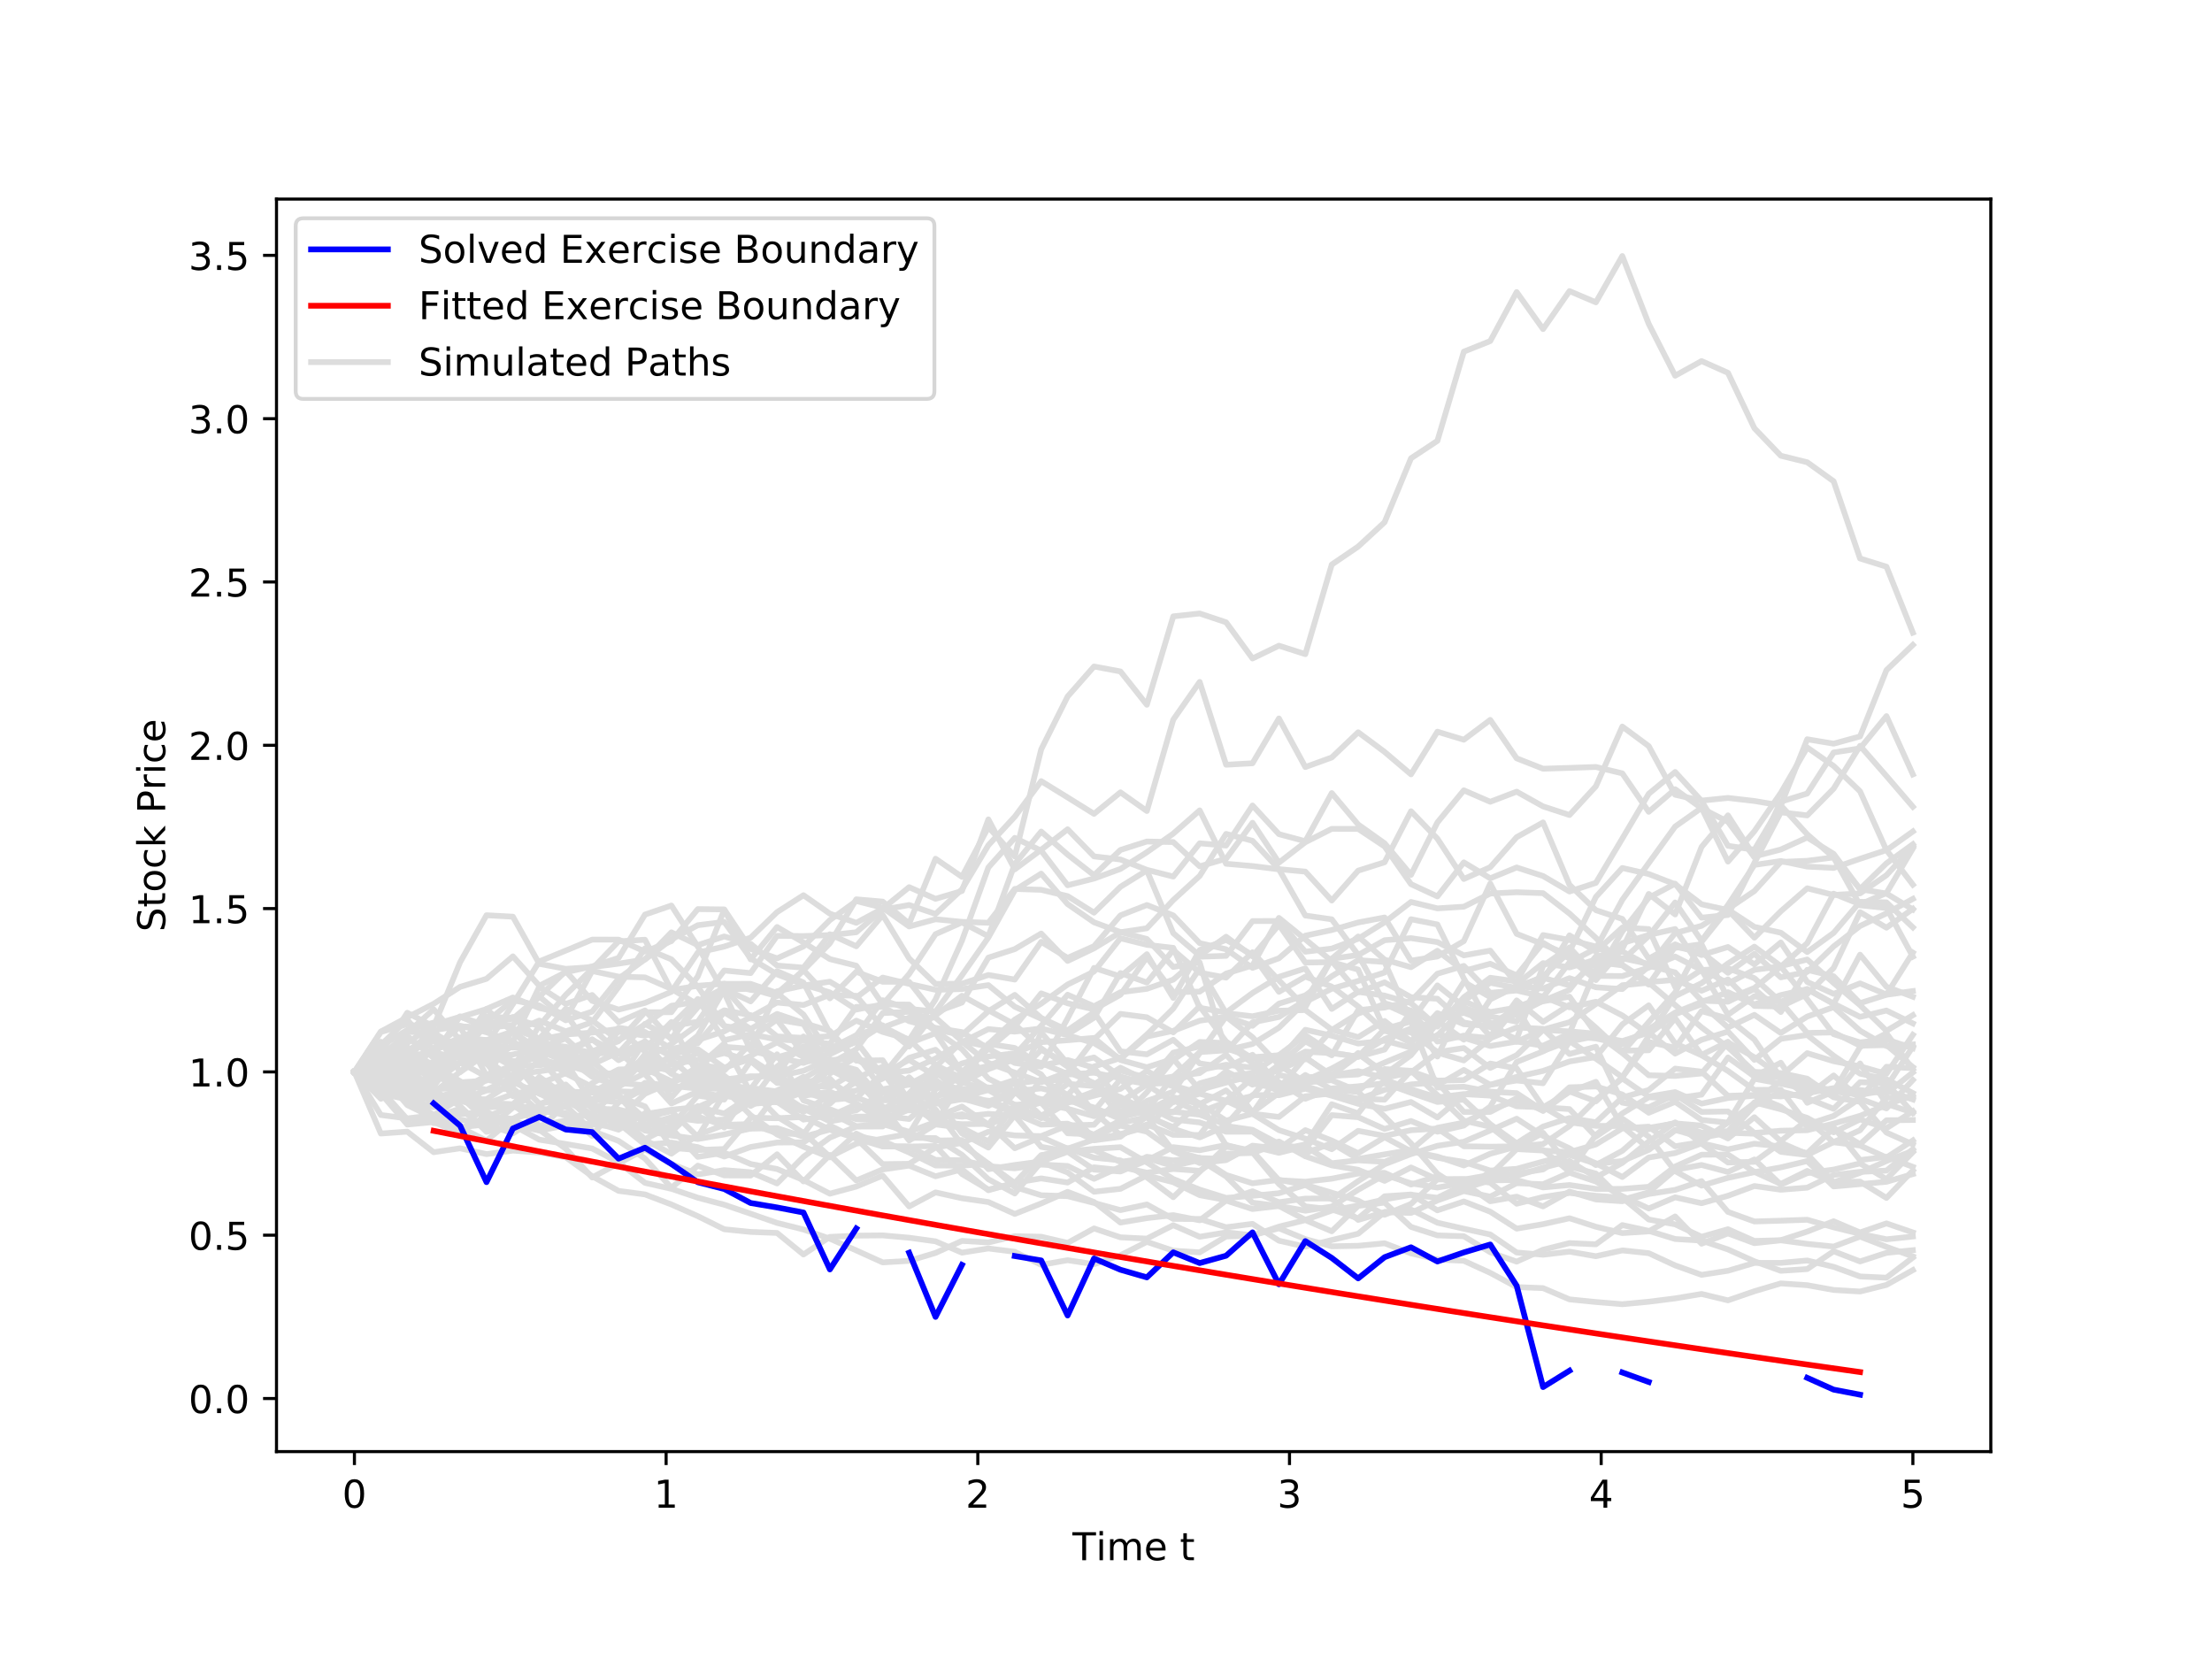 <?xml version="1.0" encoding="utf-8" standalone="no"?>
<!DOCTYPE svg PUBLIC "-//W3C//DTD SVG 1.1//EN"
  "http://www.w3.org/Graphics/SVG/1.1/DTD/svg11.dtd">
<!-- Created with matplotlib (https://matplotlib.org/) -->
<svg height="432pt" version="1.1" viewBox="0 0 576 432" width="576pt" xmlns="http://www.w3.org/2000/svg" xmlns:xlink="http://www.w3.org/1999/xlink">
 <defs>
  <style type="text/css">
*{stroke-linecap:butt;stroke-linejoin:round;}
  </style>
 </defs>
 <g id="figure_1">
  <g id="patch_1">
   <path d="M 0 432 
L 576 432 
L 576 0 
L 0 0 
z
" style="fill:#ffffff;"/>
  </g>
  <g id="axes_1">
   <g id="patch_2">
    <path d="M 72 378 
L 518.4 378 
L 518.4 51.84 
L 72 51.84 
z
" style="fill:#ffffff;"/>
   </g>
   <g id="line2d_1">
    <path clip-path="url(#pf46d518f65)" d="M 92.291 279.119 
L 99.169 275.002 
L 106.047 273.631 
L 112.926 271.135 
L 119.804 273.005 
L 126.682 262.728 
L 133.561 259.744 
L 140.439 262.485 
L 147.317 263.988 
L 154.195 273.765 
L 161.074 271.125 
L 167.952 263.581 
L 174.83 263.578 
L 181.708 254.247 
L 188.587 236.887 
L 195.465 249.814 
L 202.343 241.391 
L 209.222 245.418 
L 216.1 249.742 
L 222.978 251.462 
L 229.856 261.555 
L 236.735 253.639 
L 243.613 243.254 
L 250.491 240.195 
L 257.369 243.806 
L 264.248 224.977 
L 271.126 216.533 
L 278.004 222.527 
L 284.883 227.901 
L 291.761 221.33 
L 298.639 219.131 
L 305.517 219.271 
L 312.396 225.589 
L 319.274 223.614 
L 326.152 214.243 
L 333.031 224.629 
L 339.909 219.309 
L 346.787 215.831 
L 353.665 215.843 
L 360.544 220.408 
L 367.422 230.235 
L 374.3 233.422 
L 381.178 224.561 
L 388.057 228.71 
L 394.935 225.888 
L 401.813 228.112 
L 408.692 232.143 
L 415.57 229.895 
L 422.448 218.346 
L 429.326 206.706 
L 436.205 201.02 
L 443.083 208.547 
L 449.961 220.246 
L 456.839 221.278 
L 463.718 209.725 
L 470.596 217.253 
L 477.474 223.28 
L 484.353 231.496 
L 491.231 224.807 
L 498.109 219.84 
" style="fill:none;stroke:#dddddd;stroke-linecap:square;stroke-width:1.5;"/>
   </g>
   <g id="line2d_2">
    <path clip-path="url(#pf46d518f65)" d="M 92.291 279.119 
L 99.169 286.117 
L 106.047 283.636 
L 112.926 279.956 
L 119.804 283.079 
L 126.682 290.898 
L 133.561 287.93 
L 140.439 281.12 
L 147.317 285.602 
L 154.195 284.485 
L 161.074 280.723 
L 167.952 276.425 
L 174.83 275.94 
L 181.708 281.79 
L 188.587 282.116 
L 195.465 286.451 
L 202.343 283.96 
L 209.222 280.884 
L 216.1 276.723 
L 222.978 278.577 
L 229.856 286.413 
L 236.735 280.529 
L 243.613 287.233 
L 250.491 284.781 
L 257.369 286.825 
L 264.248 284.313 
L 271.126 286.236 
L 278.004 286.156 
L 284.883 289.315 
L 291.761 281.041 
L 298.639 282.257 
L 305.517 281.954 
L 312.396 278.65 
L 319.274 277.261 
L 326.152 277.999 
L 333.031 283.372 
L 339.909 282.833 
L 346.787 284.926 
L 353.665 286.102 
L 360.544 286.346 
L 367.422 278.808 
L 374.3 285.151 
L 381.178 291.806 
L 388.057 293.414 
L 394.935 298.777 
L 401.813 294.981 
L 408.692 303.764 
L 415.57 305.594 
L 422.448 312.418 
L 429.326 310.475 
L 436.205 304.617 
L 443.083 303.354 
L 449.961 305.18 
L 456.839 301.919 
L 463.718 308.48 
L 470.596 305.483 
L 477.474 304.56 
L 484.353 302.951 
L 491.231 307.054 
L 498.109 300.016 
" style="fill:none;stroke:#dddddd;stroke-linecap:square;stroke-width:1.5;"/>
   </g>
   <g id="line2d_3">
    <path clip-path="url(#pf46d518f65)" d="M 92.291 279.119 
L 99.169 285.918 
L 106.047 283.726 
L 112.926 286.048 
L 119.804 285.464 
L 126.682 291.778 
L 133.561 292.81 
L 140.439 294.409 
L 147.317 293.069 
L 154.195 292.779 
L 161.074 293.514 
L 167.952 290.109 
L 174.83 288.978 
L 181.708 288.277 
L 188.587 289.961 
L 195.465 285.398 
L 202.343 284.16 
L 209.222 288.696 
L 216.1 292.007 
L 222.978 290.78 
L 229.856 290.706 
L 236.735 296.273 
L 243.613 296.359 
L 250.491 300.713 
L 257.369 307.066 
L 264.248 310.781 
L 271.126 302.598 
L 278.004 305.308 
L 284.883 310.327 
L 291.761 309.569 
L 298.639 306.092 
L 305.517 307.84 
L 312.396 311.213 
L 319.274 312.491 
L 326.152 310.197 
L 333.031 313.063 
L 339.909 312.112 
L 346.787 312.076 
L 353.665 317.664 
L 360.544 315.64 
L 367.422 315.843 
L 374.3 312.588 
L 381.178 310.156 
L 388.057 311.602 
L 394.935 308.092 
L 401.813 308.376 
L 408.692 305.354 
L 415.57 307.669 
L 422.448 311.478 
L 429.326 314.688 
L 436.205 311.784 
L 443.083 313.315 
L 449.961 311.381 
L 456.839 308.837 
L 463.718 309.804 
L 470.596 309.27 
L 477.474 305.95 
L 484.353 305.158 
L 491.231 304.823 
L 498.109 299.242 
" style="fill:none;stroke:#dddddd;stroke-linecap:square;stroke-width:1.5;"/>
   </g>
   <g id="line2d_4">
    <path clip-path="url(#pf46d518f65)" d="M 92.291 279.119 
L 99.169 279.76 
L 106.047 278.492 
L 112.926 278.919 
L 119.804 281.848 
L 126.682 281.378 
L 133.561 267.799 
L 140.439 270.495 
L 147.317 277.319 
L 154.195 279.28 
L 161.074 279.647 
L 167.952 277.226 
L 174.83 278.884 
L 181.708 273.982 
L 188.587 283.387 
L 195.465 288 
L 202.343 284.17 
L 209.222 280.408 
L 216.1 287.411 
L 222.978 281.048 
L 229.856 288.92 
L 236.735 288.077 
L 243.613 279.666 
L 250.491 281.915 
L 257.369 271.801 
L 264.248 272.892 
L 271.126 277.455 
L 278.004 276.022 
L 284.883 278.041 
L 291.761 286.961 
L 298.639 282.417 
L 305.517 287.03 
L 312.396 282.109 
L 319.274 280.2 
L 326.152 279.454 
L 333.031 274.754 
L 339.909 269.584 
L 346.787 274.088 
L 353.665 275.206 
L 360.544 267.92 
L 367.422 266.002 
L 374.3 283.192 
L 381.178 282.984 
L 388.057 284.263 
L 394.935 284.656 
L 401.813 289.214 
L 408.692 283.141 
L 415.57 282.913 
L 422.448 285.004 
L 429.326 289.759 
L 436.205 286.918 
L 443.083 291.63 
L 449.961 292.333 
L 456.839 280.909 
L 463.718 282.18 
L 470.596 283.621 
L 477.474 283.633 
L 484.353 285.23 
L 491.231 283.009 
L 498.109 272.532 
" style="fill:none;stroke:#dddddd;stroke-linecap:square;stroke-width:1.5;"/>
   </g>
   <g id="line2d_5">
    <path clip-path="url(#pf46d518f65)" d="M 92.291 279.119 
L 99.169 281.93 
L 106.047 279.721 
L 112.926 272.929 
L 119.804 267.299 
L 126.682 267.442 
L 133.561 276.92 
L 140.439 283.595 
L 147.317 284.642 
L 154.195 287.449 
L 161.074 290.657 
L 167.952 290.995 
L 174.83 289.335 
L 181.708 296.051 
L 188.587 284.813 
L 195.465 283.307 
L 202.343 284.21 
L 209.222 284.882 
L 216.1 281.684 
L 222.978 285.935 
L 229.856 279.455 
L 236.735 278.785 
L 243.613 275.653 
L 250.491 271.399 
L 257.369 267.971 
L 264.248 268.633 
L 271.126 267.817 
L 278.004 269.549 
L 284.883 271.631 
L 291.761 275.734 
L 298.639 269.909 
L 305.517 268.428 
L 312.396 265.792 
L 319.274 264.759 
L 326.152 270.082 
L 333.031 277.316 
L 339.909 273.848 
L 346.787 274.232 
L 353.665 275.159 
L 360.544 273.298 
L 367.422 263.375 
L 374.3 271.227 
L 381.178 269.675 
L 388.057 270.349 
L 394.935 267.552 
L 401.813 267.909 
L 408.692 274.455 
L 415.57 272.563 
L 422.448 287.126 
L 429.326 288.338 
L 436.205 284.992 
L 443.083 289.543 
L 449.961 289.417 
L 456.839 295.015 
L 463.718 294.438 
L 470.596 294.304 
L 477.474 292.578 
L 484.353 290.561 
L 491.231 287.765 
L 498.109 285.09 
" style="fill:none;stroke:#dddddd;stroke-linecap:square;stroke-width:1.5;"/>
   </g>
   <g id="line2d_6">
    <path clip-path="url(#pf46d518f65)" d="M 92.291 279.119 
L 99.169 279.974 
L 106.047 273.173 
L 112.926 277.485 
L 119.804 281.529 
L 126.682 287.545 
L 133.561 288.094 
L 140.439 288.406 
L 147.317 290.547 
L 154.195 290.561 
L 161.074 282.897 
L 167.952 279.443 
L 174.83 274.778 
L 181.708 277.35 
L 188.587 278.181 
L 195.465 274.933 
L 202.343 271.435 
L 209.222 275.242 
L 216.1 276.055 
L 222.978 275.629 
L 229.856 280.022 
L 236.735 271.644 
L 243.613 269.035 
L 250.491 279.184 
L 257.369 283.462 
L 264.248 281.209 
L 271.126 287.123 
L 278.004 279.807 
L 284.883 279.323 
L 291.761 280.776 
L 298.639 289.509 
L 305.517 289.643 
L 312.396 283.795 
L 319.274 281.9 
L 326.152 280.129 
L 333.031 284.371 
L 339.909 281.539 
L 346.787 280.316 
L 353.665 274.18 
L 360.544 279.78 
L 367.422 274.768 
L 374.3 266.407 
L 381.178 255.67 
L 388.057 259.669 
L 394.935 256.823 
L 401.813 254.604 
L 408.692 256.626 
L 415.57 250.529 
L 422.448 251.37 
L 429.326 256.394 
L 436.205 246.532 
L 443.083 247.969 
L 449.961 253.319 
L 456.839 248.353 
L 463.718 254.494 
L 470.596 253.074 
L 477.474 246.443 
L 484.353 241.126 
L 491.231 237.829 
L 498.109 234.061 
" style="fill:none;stroke:#dddddd;stroke-linecap:square;stroke-width:1.5;"/>
   </g>
   <g id="line2d_7">
    <path clip-path="url(#pf46d518f65)" d="M 92.291 279.119 
L 99.169 277.494 
L 106.047 281.488 
L 112.926 291.228 
L 119.804 293.542 
L 126.682 297.022 
L 133.561 291.311 
L 140.439 287.873 
L 147.317 283.486 
L 154.195 286.262 
L 161.074 285.35 
L 167.952 292.998 
L 174.83 290.927 
L 181.708 291.851 
L 188.587 291.536 
L 195.465 287.018 
L 202.343 277.715 
L 209.222 272.48 
L 216.1 273.487 
L 222.978 271.337 
L 229.856 266.997 
L 236.735 272.503 
L 243.613 263.545 
L 250.491 261.064 
L 257.369 249.368 
L 264.248 247.15 
L 271.126 243.094 
L 278.004 250.227 
L 284.883 246.941 
L 291.761 242.758 
L 298.639 241.717 
L 305.517 234.372 
L 312.396 228.088 
L 319.274 217.144 
L 326.152 218.944 
L 333.031 226.328 
L 339.909 226.968 
L 346.787 234.493 
L 353.665 226.715 
L 360.544 224.529 
L 367.422 211.246 
L 374.3 218.392 
L 381.178 228.885 
L 388.057 225.814 
L 394.935 218 
L 401.813 214.16 
L 408.692 230.403 
L 415.57 237.012 
L 422.448 239.286 
L 429.326 249.619 
L 436.205 245.911 
L 443.083 248.691 
L 449.961 246.599 
L 456.839 251.118 
L 463.718 245.419 
L 470.596 255.688 
L 477.474 258.792 
L 484.353 256.067 
L 491.231 258.969 
L 498.109 248.064 
" style="fill:none;stroke:#dddddd;stroke-linecap:square;stroke-width:1.5;"/>
   </g>
   <g id="line2d_8">
    <path clip-path="url(#pf46d518f65)" d="M 92.291 279.119 
L 99.169 279.438 
L 106.047 281.855 
L 112.926 283.575 
L 119.804 283.374 
L 126.682 280.867 
L 133.561 278.088 
L 140.439 267.07 
L 147.317 259.072 
L 154.195 252.275 
L 161.074 245.126 
L 167.952 244.704 
L 174.83 257.826 
L 181.708 256.693 
L 188.587 256.151 
L 195.465 257.759 
L 202.343 258.668 
L 209.222 252.654 
L 216.1 245.638 
L 222.978 234.182 
L 229.856 234.777 
L 236.735 240.507 
L 243.613 223.61 
L 250.491 228.323 
L 257.369 215.374 
L 264.248 223.017 
L 271.126 195.132 
L 278.004 181.368 
L 284.883 173.556 
L 291.761 174.842 
L 298.639 183.518 
L 305.517 160.497 
L 312.396 159.745 
L 319.274 162.049 
L 326.152 171.466 
L 333.031 168.136 
L 339.909 170.34 
L 346.787 147.014 
L 353.665 142.325 
L 360.544 135.983 
L 367.422 119.342 
L 374.3 114.79 
L 381.178 91.568 
L 388.057 88.809 
L 394.935 76.052 
L 401.813 85.694 
L 408.692 75.801 
L 415.57 78.725 
L 422.448 66.665 
L 429.326 84.341 
L 436.205 97.835 
L 443.083 94.022 
L 449.961 97.088 
L 456.839 111.513 
L 463.718 118.671 
L 470.596 120.373 
L 477.474 125.325 
L 484.353 145.427 
L 491.231 147.564 
L 498.109 164.748 
" style="fill:none;stroke:#dddddd;stroke-linecap:square;stroke-width:1.5;"/>
   </g>
   <g id="line2d_9">
    <path clip-path="url(#pf46d518f65)" d="M 92.291 279.119 
L 99.169 276.419 
L 106.047 270.094 
L 112.926 274.979 
L 119.804 264.653 
L 126.682 267.695 
L 133.561 266.898 
L 140.439 259.532 
L 147.317 252.88 
L 154.195 260.614 
L 161.074 262.896 
L 167.952 261.15 
L 174.83 258.269 
L 181.708 248.047 
L 188.587 246.485 
L 195.465 244.164 
L 202.343 237.517 
L 209.222 233.11 
L 216.1 237.922 
L 222.978 240.299 
L 229.856 236.602 
L 236.735 231.019 
L 243.613 234.051 
L 250.491 232.017 
L 257.369 213.372 
L 264.248 226.378 
L 271.126 221.269 
L 278.004 215.94 
L 284.883 223.003 
L 291.761 223.809 
L 298.639 226.504 
L 305.517 228.256 
L 312.396 219.597 
L 319.274 220.185 
L 326.152 209.748 
L 333.031 217.206 
L 339.909 219.056 
L 346.787 206.517 
L 353.665 214.699 
L 360.544 219.591 
L 367.422 227.813 
L 374.3 214.159 
L 381.178 205.796 
L 388.057 208.78 
L 394.935 206.149 
L 401.813 209.984 
L 408.692 212.227 
L 415.57 204.744 
L 422.448 189.199 
L 429.326 194.279 
L 436.205 206.949 
L 443.083 208.476 
L 449.961 207.78 
L 456.839 208.575 
L 463.718 209.736 
L 470.596 192.502 
L 477.474 193.655 
L 484.353 191.759 
L 491.231 174.499 
L 498.109 167.932 
" style="fill:none;stroke:#dddddd;stroke-linecap:square;stroke-width:1.5;"/>
   </g>
   <g id="line2d_10">
    <path clip-path="url(#pf46d518f65)" d="M 92.291 279.119 
L 99.169 271.268 
L 106.047 278.091 
L 112.926 276.548 
L 119.804 272.59 
L 126.682 276.847 
L 133.561 285.447 
L 140.439 284.334 
L 147.317 282.407 
L 154.195 288.67 
L 161.074 288.932 
L 167.952 290.69 
L 174.83 292.313 
L 181.708 290.028 
L 188.587 283.457 
L 195.465 290.396 
L 202.343 295.413 
L 209.222 298.605 
L 216.1 301.373 
L 222.978 295.203 
L 229.856 298.479 
L 236.735 298.565 
L 243.613 298.417 
L 250.491 305.708 
L 257.369 309.777 
L 264.248 308.119 
L 271.126 300.954 
L 278.004 298.986 
L 284.883 301.45 
L 291.761 302.165 
L 298.639 306.582 
L 305.517 311.747 
L 312.396 305.134 
L 319.274 298.581 
L 326.152 299.735 
L 333.031 307.32 
L 339.909 307.719 
L 346.787 306.924 
L 353.665 305.575 
L 360.544 305.406 
L 367.422 308.46 
L 374.3 306.313 
L 381.178 309.473 
L 388.057 307.355 
L 394.935 307.281 
L 401.813 309.203 
L 408.692 308.579 
L 415.57 309.588 
L 422.448 309.585 
L 429.326 309.042 
L 436.205 303.764 
L 443.083 300.69 
L 449.961 300.633 
L 456.839 305.156 
L 463.718 308.295 
L 470.596 304.902 
L 477.474 307.9 
L 484.353 305.4 
L 491.231 302.321 
L 498.109 299.682 
" style="fill:none;stroke:#dddddd;stroke-linecap:square;stroke-width:1.5;"/>
   </g>
   <g id="line2d_11">
    <path clip-path="url(#pf46d518f65)" d="M 92.291 279.119 
L 99.169 283.944 
L 106.047 279.892 
L 112.926 277.364 
L 119.804 274.884 
L 126.682 266.734 
L 133.561 265.251 
L 140.439 259.479 
L 147.317 265.347 
L 154.195 252.845 
L 161.074 254.321 
L 167.952 254.508 
L 174.83 257.506 
L 181.708 261.589 
L 188.587 252.714 
L 195.465 253.389 
L 202.343 243.691 
L 209.222 243.749 
L 216.1 243.494 
L 222.978 242.754 
L 229.856 236.873 
L 236.735 235.662 
L 243.613 237.995 
L 250.491 231.591 
L 257.369 220.09 
L 264.248 212.662 
L 271.126 203.405 
L 278.004 207.648 
L 284.883 211.924 
L 291.761 206.324 
L 298.639 211.18 
L 305.517 187.394 
L 312.396 177.569 
L 319.274 199.135 
L 326.152 198.755 
L 333.031 187.088 
L 339.909 199.741 
L 346.787 197.248 
L 353.665 190.68 
L 360.544 195.796 
L 367.422 201.637 
L 374.3 190.532 
L 381.178 192.621 
L 388.057 187.459 
L 394.935 197.465 
L 401.813 200.171 
L 408.692 199.956 
L 415.57 199.719 
L 422.448 201.384 
L 429.326 211.395 
L 436.205 205.523 
L 443.083 210.469 
L 449.961 213.99 
L 456.839 223.244 
L 463.718 208.757 
L 470.596 206.628 
L 477.474 195.946 
L 484.353 194.872 
L 491.231 186.478 
L 498.109 201.653 
" style="fill:none;stroke:#dddddd;stroke-linecap:square;stroke-width:1.5;"/>
   </g>
   <g id="line2d_12">
    <path clip-path="url(#pf46d518f65)" d="M 92.291 279.119 
L 99.169 279.61 
L 106.047 287.755 
L 112.926 291.118 
L 119.804 293.525 
L 126.682 292.796 
L 133.561 295.133 
L 140.439 290.782 
L 147.317 285.396 
L 154.195 292.062 
L 161.074 294.173 
L 167.952 289.886 
L 174.83 294.681 
L 181.708 288.297 
L 188.587 285.255 
L 195.465 286.739 
L 202.343 286.967 
L 209.222 284.361 
L 216.1 286.428 
L 222.978 285.778 
L 229.856 288.413 
L 236.735 288.414 
L 243.613 287.433 
L 250.491 286.218 
L 257.369 287.074 
L 264.248 289.94 
L 271.126 292.862 
L 278.004 292.595 
L 284.883 295.517 
L 291.761 293.113 
L 298.639 294.682 
L 305.517 299.628 
L 312.396 301.56 
L 319.274 301.805 
L 326.152 298.519 
L 333.031 300.198 
L 339.909 298.469 
L 346.787 302.904 
L 353.665 302.138 
L 360.544 302.554 
L 367.422 299.714 
L 374.3 301.476 
L 381.178 302.553 
L 388.057 304.818 
L 394.935 304.365 
L 401.813 302.465 
L 408.692 300.753 
L 415.57 303.047 
L 422.448 302.337 
L 429.326 299.431 
L 436.205 294.362 
L 443.083 294.956 
L 449.961 295.37 
L 456.839 287.95 
L 463.718 284.203 
L 470.596 285.995 
L 477.474 288.734 
L 484.353 281.808 
L 491.231 281.993 
L 498.109 289.809 
" style="fill:none;stroke:#dddddd;stroke-linecap:square;stroke-width:1.5;"/>
   </g>
   <g id="line2d_13">
    <path clip-path="url(#pf46d518f65)" d="M 92.291 279.119 
L 99.169 277.726 
L 106.047 280.108 
L 112.926 281.8 
L 119.804 276.787 
L 126.682 275.331 
L 133.561 274.591 
L 140.439 272.951 
L 147.317 270.399 
L 154.195 276.625 
L 161.074 267.617 
L 167.952 268.722 
L 174.83 273.158 
L 181.708 271.659 
L 188.587 263.585 
L 195.465 267.919 
L 202.343 264.022 
L 209.222 266.369 
L 216.1 268.455 
L 222.978 275.917 
L 229.856 279.235 
L 236.735 288.211 
L 243.613 290.103 
L 250.491 290.782 
L 257.369 290.044 
L 264.248 290.508 
L 271.126 298.635 
L 278.004 299.841 
L 284.883 299.163 
L 291.761 298.725 
L 298.639 302.696 
L 305.517 307.02 
L 312.396 309.777 
L 319.274 311.932 
L 326.152 311.389 
L 333.031 310.71 
L 339.909 308.562 
L 346.787 312.283 
L 353.665 307.564 
L 360.544 303.162 
L 367.422 300.508 
L 374.3 298.364 
L 381.178 297.31 
L 388.057 294.366 
L 394.935 291.307 
L 401.813 295.759 
L 408.692 299.025 
L 415.57 303.384 
L 422.448 299.666 
L 429.326 293.691 
L 436.205 292.525 
L 443.083 293.099 
L 449.961 296.446 
L 456.839 290.92 
L 463.718 297.154 
L 470.596 291.59 
L 477.474 297.448 
L 484.353 298.285 
L 491.231 301.418 
L 498.109 296.964 
" style="fill:none;stroke:#dddddd;stroke-linecap:square;stroke-width:1.5;"/>
   </g>
   <g id="line2d_14">
    <path clip-path="url(#pf46d518f65)" d="M 92.291 279.119 
L 99.169 280.287 
L 106.047 276.696 
L 112.926 281.38 
L 119.804 270.729 
L 126.682 266.061 
L 133.561 260.459 
L 140.439 261.822 
L 147.317 265.683 
L 154.195 263.421 
L 161.074 254.826 
L 167.952 249.82 
L 174.83 242.777 
L 181.708 246.109 
L 188.587 243.857 
L 195.465 245.768 
L 202.343 251.425 
L 209.222 251.979 
L 216.1 243.278 
L 222.978 246.407 
L 229.856 238.263 
L 236.735 249.564 
L 243.613 256.207 
L 250.491 256.151 
L 257.369 253.881 
L 264.248 255.074 
L 271.126 245.249 
L 278.004 249.436 
L 284.883 246.382 
L 291.761 238.365 
L 298.639 235.666 
L 305.517 238.363 
L 312.396 245.582 
L 319.274 247.192 
L 326.152 252.031 
L 333.031 249.531 
L 339.909 243.643 
L 346.787 242.177 
L 353.665 240.209 
L 360.544 238.91 
L 367.422 250.15 
L 374.3 249.063 
L 381.178 245.063 
L 388.057 230.088 
L 394.935 243.168 
L 401.813 245.871 
L 408.692 248.785 
L 415.57 254.3 
L 422.448 242.553 
L 429.326 233.777 
L 436.205 230.118 
L 443.083 238.958 
L 449.961 238.26 
L 456.839 224.693 
L 463.718 211.521 
L 470.596 212.33 
L 477.474 205.367 
L 484.353 194.213 
L 491.231 202.079 
L 498.109 210.077 
" style="fill:none;stroke:#dddddd;stroke-linecap:square;stroke-width:1.5;"/>
   </g>
   <g id="line2d_15">
    <path clip-path="url(#pf46d518f65)" d="M 92.291 279.119 
L 99.169 273.995 
L 106.047 275.21 
L 112.926 279.697 
L 119.804 272.358 
L 126.682 270.904 
L 133.561 271.199 
L 140.439 256.931 
L 147.317 261.413 
L 154.195 259.088 
L 161.074 266.16 
L 167.952 263.127 
L 174.83 270.676 
L 181.708 260.708 
L 188.587 267.209 
L 195.465 268.092 
L 202.343 280.037 
L 209.222 269.898 
L 216.1 279.534 
L 222.978 275.232 
L 229.856 279.646 
L 236.735 275.98 
L 243.613 280.187 
L 250.491 276.916 
L 257.369 275.105 
L 264.248 274.268 
L 271.126 271.381 
L 278.004 270.869 
L 284.883 270.273 
L 291.761 276.013 
L 298.639 277.915 
L 305.517 275.724 
L 312.396 283.752 
L 319.274 280.521 
L 326.152 289.644 
L 333.031 284.596 
L 339.909 279.932 
L 346.787 283.694 
L 353.665 284.353 
L 360.544 290.733 
L 367.422 297.733 
L 374.3 305.638 
L 381.178 309.999 
L 388.057 305.071 
L 394.935 306.191 
L 401.813 304.045 
L 408.692 302.32 
L 415.57 306.577 
L 422.448 302.812 
L 429.326 297.239 
L 436.205 292.265 
L 443.083 297.809 
L 449.961 302.714 
L 456.839 302.533 
L 463.718 297.557 
L 470.596 300.541 
L 477.474 307.84 
L 484.353 307.69 
L 491.231 311.943 
L 498.109 304.794 
" style="fill:none;stroke:#dddddd;stroke-linecap:square;stroke-width:1.5;"/>
   </g>
   <g id="line2d_16">
    <path clip-path="url(#pf46d518f65)" d="M 92.291 279.119 
L 99.169 290.337 
L 106.047 291.24 
L 112.926 290.399 
L 119.804 286.039 
L 126.682 281.126 
L 133.561 282.643 
L 140.439 275.945 
L 147.317 277.319 
L 154.195 273.767 
L 161.074 273.705 
L 167.952 279.722 
L 174.83 277.174 
L 181.708 275.955 
L 188.587 274.222 
L 195.465 276.284 
L 202.343 282.001 
L 209.222 281.767 
L 216.1 280.869 
L 222.978 287.842 
L 229.856 289.21 
L 236.735 288.293 
L 243.613 291.49 
L 250.491 290.129 
L 257.369 293.007 
L 264.248 289.658 
L 271.126 290.79 
L 278.004 293.653 
L 284.883 296.937 
L 291.761 296.008 
L 298.639 290.717 
L 305.517 293.526 
L 312.396 287.264 
L 319.274 298.228 
L 326.152 299.718 
L 333.031 297.251 
L 339.909 301.097 
L 346.787 303.466 
L 353.665 304.607 
L 360.544 307.494 
L 367.422 304.007 
L 374.3 307.126 
L 381.178 307.162 
L 388.057 305.954 
L 394.935 299.221 
L 401.813 299.593 
L 408.692 300.027 
L 415.57 298.004 
L 422.448 293.825 
L 429.326 293.379 
L 436.205 298.492 
L 443.083 297.382 
L 449.961 292.285 
L 456.839 287.245 
L 463.718 281.404 
L 470.596 281.956 
L 477.474 284.253 
L 484.353 272.652 
L 491.231 269.076 
L 498.109 278.476 
" style="fill:none;stroke:#dddddd;stroke-linecap:square;stroke-width:1.5;"/>
   </g>
   <g id="line2d_17">
    <path clip-path="url(#pf46d518f65)" d="M 92.291 279.119 
L 99.169 268.607 
L 106.047 264.913 
L 112.926 261.386 
L 119.804 256.985 
L 126.682 254.88 
L 133.561 249.032 
L 140.439 256.7 
L 147.317 253.161 
L 154.195 251.647 
L 161.074 249.445 
L 167.952 238.153 
L 174.83 235.8 
L 181.708 246.475 
L 188.587 258.446 
L 195.465 273.573 
L 202.343 275.333 
L 209.222 273.37 
L 216.1 276.995 
L 222.978 273.217 
L 229.856 263.808 
L 236.735 263.465 
L 243.613 268.504 
L 250.491 273.193 
L 257.369 280.882 
L 264.248 284.221 
L 271.126 290.535 
L 278.004 286.534 
L 284.883 288.387 
L 291.761 291.429 
L 298.639 284.425 
L 305.517 275.956 
L 312.396 271.324 
L 319.274 271.618 
L 326.152 276.89 
L 333.031 281.792 
L 339.909 286.118 
L 346.787 283.439 
L 353.665 282.875 
L 360.544 282.06 
L 367.422 284.56 
L 374.3 286.95 
L 381.178 286.34 
L 388.057 292.728 
L 394.935 297.709 
L 401.813 293.351 
L 408.692 291.127 
L 415.57 292.25 
L 422.448 285.776 
L 429.326 283.839 
L 436.205 278.267 
L 443.083 279.053 
L 449.961 285.355 
L 456.839 285.128 
L 463.718 285.515 
L 470.596 284.685 
L 477.474 283.348 
L 484.353 283.843 
L 491.231 284.709 
L 498.109 279.258 
" style="fill:none;stroke:#dddddd;stroke-linecap:square;stroke-width:1.5;"/>
   </g>
   <g id="line2d_18">
    <path clip-path="url(#pf46d518f65)" d="M 92.291 279.119 
L 99.169 284.727 
L 106.047 292.829 
L 112.926 292.172 
L 119.804 295.066 
L 126.682 287.142 
L 133.561 287.547 
L 140.439 293.12 
L 147.317 291.768 
L 154.195 292.905 
L 161.074 290.615 
L 167.952 296.64 
L 174.83 293.235 
L 181.708 285.298 
L 188.587 286.334 
L 195.465 276.279 
L 202.343 281.206 
L 209.222 285.341 
L 216.1 284.276 
L 222.978 287.313 
L 229.856 292.108 
L 236.735 295.305 
L 243.613 283.671 
L 250.491 279.558 
L 257.369 271.903 
L 264.248 265.498 
L 271.126 261.332 
L 278.004 256.365 
L 284.883 252.996 
L 291.761 244.313 
L 298.639 246.033 
L 305.517 246.82 
L 312.396 262.438 
L 319.274 263.659 
L 326.152 258.571 
L 333.031 254.376 
L 339.909 252.172 
L 346.787 262.722 
L 353.665 258.281 
L 360.544 259.247 
L 367.422 261.207 
L 374.3 267.336 
L 381.178 259.698 
L 388.057 254.611 
L 394.935 255.573 
L 401.813 243.486 
L 408.692 244.763 
L 415.57 246.48 
L 422.448 250.042 
L 429.326 243.741 
L 436.205 234.997 
L 443.083 244.982 
L 449.961 235.659 
L 456.839 225.221 
L 463.718 224.212 
L 470.596 225.66 
L 477.474 226.007 
L 484.353 223.625 
L 491.231 221.362 
L 498.109 230.367 
" style="fill:none;stroke:#dddddd;stroke-linecap:square;stroke-width:1.5;"/>
   </g>
   <g id="line2d_19">
    <path clip-path="url(#pf46d518f65)" d="M 92.291 279.119 
L 99.169 278.209 
L 106.047 278.119 
L 112.926 273.366 
L 119.804 271.166 
L 126.682 273.913 
L 133.561 277.82 
L 140.439 274.861 
L 147.317 283.955 
L 154.195 286.394 
L 161.074 281.369 
L 167.952 271.152 
L 174.83 279.447 
L 181.708 270.786 
L 188.587 268.565 
L 195.465 264.84 
L 202.343 261.059 
L 209.222 261.701 
L 216.1 259.039 
L 222.978 259.314 
L 229.856 267.563 
L 236.735 264.993 
L 243.613 264.982 
L 250.491 271.12 
L 257.369 272.509 
L 264.248 280.371 
L 271.126 273.361 
L 278.004 276.97 
L 284.883 275.36 
L 291.761 280.329 
L 298.639 282.152 
L 305.517 274.108 
L 312.396 272.494 
L 319.274 272.993 
L 326.152 275.307 
L 333.031 274.791 
L 339.909 275.863 
L 346.787 268.213 
L 353.665 263.93 
L 360.544 261.453 
L 367.422 264.577 
L 374.3 275.12 
L 381.178 260.718 
L 388.057 263.537 
L 394.935 262.376 
L 401.813 260.729 
L 408.692 259.527 
L 415.57 269.125 
L 422.448 274.199 
L 429.326 279.997 
L 436.205 280.173 
L 443.083 279.524 
L 449.961 271.45 
L 456.839 275.308 
L 463.718 280.197 
L 470.596 274.239 
L 477.474 276.336 
L 484.353 277.669 
L 491.231 279.623 
L 498.109 269.466 
" style="fill:none;stroke:#dddddd;stroke-linecap:square;stroke-width:1.5;"/>
   </g>
   <g id="line2d_20">
    <path clip-path="url(#pf46d518f65)" d="M 92.291 279.119 
L 99.169 275.706 
L 106.047 273.803 
L 112.926 268.613 
L 119.804 264.871 
L 126.682 262.776 
L 133.561 268.799 
L 140.439 274.764 
L 147.317 279.521 
L 154.195 283.031 
L 161.074 285.151 
L 167.952 291.312 
L 174.83 292.11 
L 181.708 290.737 
L 188.587 293.132 
L 195.465 293.9 
L 202.343 293.759 
L 209.222 296.004 
L 216.1 294.141 
L 222.978 295.82 
L 229.856 297.098 
L 236.735 300.105 
L 243.613 303.499 
L 250.491 303.525 
L 257.369 303.048 
L 264.248 308.051 
L 271.126 300.793 
L 278.004 299.628 
L 284.883 299.484 
L 291.761 302.559 
L 298.639 301.575 
L 305.517 303.629 
L 312.396 302.036 
L 319.274 306.344 
L 326.152 313.179 
L 333.031 314.038 
L 339.909 315.269 
L 346.787 314.186 
L 353.665 309.811 
L 360.544 305.939 
L 367.422 308.137 
L 374.3 309.237 
L 381.178 308.048 
L 388.057 312.805 
L 394.935 311.608 
L 401.813 314.14 
L 408.692 310.291 
L 415.57 312.333 
L 422.448 312.801 
L 429.326 310.906 
L 436.205 309.847 
L 443.083 307.554 
L 449.961 315.583 
L 456.839 318.067 
L 463.718 317.868 
L 470.596 317.621 
L 477.474 319.595 
L 484.353 321.284 
L 491.231 322.712 
L 498.109 321.979 
" style="fill:none;stroke:#dddddd;stroke-linecap:square;stroke-width:1.5;"/>
   </g>
   <g id="line2d_21">
    <path clip-path="url(#pf46d518f65)" d="M 92.291 279.119 
L 99.169 283.058 
L 106.047 284.358 
L 112.926 284.829 
L 119.804 286.229 
L 126.682 286.254 
L 133.561 281.742 
L 140.439 284.759 
L 147.317 288.274 
L 154.195 282.042 
L 161.074 278.493 
L 167.952 278.279 
L 174.83 281.576 
L 181.708 280.085 
L 188.587 278.77 
L 195.465 271.775 
L 202.343 275.392 
L 209.222 276.786 
L 216.1 274.293 
L 222.978 269.676 
L 229.856 260.452 
L 236.735 262.714 
L 243.613 263.427 
L 250.491 253.961 
L 257.369 244.131 
L 264.248 231.81 
L 271.126 227.493 
L 278.004 235.424 
L 284.883 240.169 
L 291.761 242.722 
L 298.639 244.507 
L 305.517 251.794 
L 312.396 250.633 
L 319.274 273.748 
L 326.152 266.214 
L 333.031 264.824 
L 339.909 260.46 
L 346.787 249.651 
L 353.665 248.684 
L 360.544 244.827 
L 367.422 244.292 
L 374.3 245.319 
L 381.178 248.774 
L 388.057 247.541 
L 394.935 256.244 
L 401.813 250.79 
L 408.692 251.921 
L 415.57 249.865 
L 422.448 249.528 
L 429.326 250.995 
L 436.205 246.814 
L 443.083 245.879 
L 449.961 260.085 
L 456.839 257.269 
L 463.718 251.715 
L 470.596 245.609 
L 477.474 232.711 
L 484.353 235.473 
L 491.231 232.553 
L 498.109 220.94 
" style="fill:none;stroke:#dddddd;stroke-linecap:square;stroke-width:1.5;"/>
   </g>
   <g id="line2d_22">
    <path clip-path="url(#pf46d518f65)" d="M 92.291 279.119 
L 99.169 276.947 
L 106.047 280.171 
L 112.926 282.959 
L 119.804 273.484 
L 126.682 277.051 
L 133.561 272.223 
L 140.439 271.832 
L 147.317 272.567 
L 154.195 274.234 
L 161.074 274.333 
L 167.952 271.226 
L 174.83 275.168 
L 181.708 269.679 
L 188.587 257.696 
L 195.465 257.452 
L 202.343 259.406 
L 209.222 252.621 
L 216.1 259.974 
L 222.978 253.05 
L 229.856 255.649 
L 236.735 255.662 
L 243.613 264.391 
L 250.491 259.299 
L 257.369 263.066 
L 264.248 266.765 
L 271.126 272.999 
L 278.004 277.768 
L 284.883 282.368 
L 291.761 278.027 
L 298.639 281.427 
L 305.517 280.333 
L 312.396 279.432 
L 319.274 274.637 
L 326.152 282.165 
L 333.031 283.442 
L 339.909 275.307 
L 346.787 280.162 
L 353.665 279.782 
L 360.544 276.69 
L 367.422 273.834 
L 374.3 269.504 
L 381.178 270.232 
L 388.057 272.374 
L 394.935 271.214 
L 401.813 272.3 
L 408.692 269.114 
L 415.57 252.254 
L 422.448 245.606 
L 429.326 243.457 
L 436.205 241.915 
L 443.083 252.296 
L 449.961 256.083 
L 456.839 252.531 
L 463.718 251.652 
L 470.596 260.225 
L 477.474 269.297 
L 484.353 271.439 
L 491.231 270.648 
L 498.109 272.964 
" style="fill:none;stroke:#dddddd;stroke-linecap:square;stroke-width:1.5;"/>
   </g>
   <g id="line2d_23">
    <path clip-path="url(#pf46d518f65)" d="M 92.291 279.119 
L 99.169 275.709 
L 106.047 279.301 
L 112.926 283.948 
L 119.804 282.144 
L 126.682 283.788 
L 133.561 280.519 
L 140.439 287.361 
L 147.317 286.254 
L 154.195 284.088 
L 161.074 283.172 
L 167.952 275.985 
L 174.83 266.979 
L 181.708 260.13 
L 188.587 270.871 
L 195.465 269.319 
L 202.343 270.683 
L 209.222 271.034 
L 216.1 271.812 
L 222.978 262.188 
L 229.856 262.202 
L 236.735 265.912 
L 243.613 267.66 
L 250.491 268.762 
L 257.369 273.047 
L 264.248 276.791 
L 271.126 277.767 
L 278.004 265.182 
L 284.883 252.035 
L 291.761 254.27 
L 298.639 248.476 
L 305.517 259.86 
L 312.396 247.395 
L 319.274 244.741 
L 326.152 248.661 
L 333.031 258.267 
L 339.909 254.314 
L 346.787 256.923 
L 353.665 262.086 
L 360.544 268.481 
L 367.422 268.796 
L 374.3 273.969 
L 381.178 272.908 
L 388.057 278.086 
L 394.935 274.766 
L 401.813 268.181 
L 408.692 268.578 
L 415.57 269.162 
L 422.448 273.587 
L 429.326 273.49 
L 436.205 265.133 
L 443.083 274.689 
L 449.961 271.267 
L 456.839 280.427 
L 463.718 280.459 
L 470.596 285.333 
L 477.474 280.044 
L 484.353 286.132 
L 491.231 288.629 
L 498.109 281.23 
" style="fill:none;stroke:#dddddd;stroke-linecap:square;stroke-width:1.5;"/>
   </g>
   <g id="line2d_24">
    <path clip-path="url(#pf46d518f65)" d="M 92.291 279.119 
L 99.169 276.635 
L 106.047 274.535 
L 112.926 280.915 
L 119.804 276.632 
L 126.682 280.38 
L 133.561 279.87 
L 140.439 278.974 
L 147.317 277.935 
L 154.195 267.725 
L 161.074 274.043 
L 167.952 273.029 
L 174.83 266.128 
L 181.708 280.017 
L 188.587 282.622 
L 195.465 280.579 
L 202.343 279.742 
L 209.222 284.466 
L 216.1 278.515 
L 222.978 282.101 
L 229.856 286.523 
L 236.735 286.44 
L 243.613 282.593 
L 250.491 286.165 
L 257.369 286.615 
L 264.248 289.182 
L 271.126 287.068 
L 278.004 295.104 
L 284.883 295.423 
L 291.761 291.752 
L 298.639 286.684 
L 305.517 284.292 
L 312.396 274.207 
L 319.274 264.715 
L 326.152 267.123 
L 333.031 261.348 
L 339.909 259.209 
L 346.787 254.206 
L 353.665 250.015 
L 360.544 250.509 
L 367.422 265.887 
L 374.3 256.592 
L 381.178 262.065 
L 388.057 269.898 
L 394.935 260.504 
L 401.813 266.09 
L 408.692 261.652 
L 415.57 267.604 
L 422.448 274.04 
L 429.326 266.143 
L 436.205 258.45 
L 443.083 245.246 
L 449.961 236.68 
L 456.839 232.02 
L 463.718 224.449 
L 470.596 224.149 
L 477.474 223.262 
L 484.353 235.732 
L 491.231 236.452 
L 498.109 249.117 
" style="fill:none;stroke:#dddddd;stroke-linecap:square;stroke-width:1.5;"/>
   </g>
   <g id="line2d_25">
    <path clip-path="url(#pf46d518f65)" d="M 92.291 279.119 
L 99.169 283.72 
L 106.047 291.437 
L 112.926 290.968 
L 119.804 290.122 
L 126.682 289.48 
L 133.561 293.029 
L 140.439 296.763 
L 147.317 297.887 
L 154.195 299.063 
L 161.074 302.676 
L 167.952 308.015 
L 174.83 309.568 
L 181.708 311.882 
L 188.587 313.706 
L 195.465 316.052 
L 202.343 318.441 
L 209.222 320.16 
L 216.1 322.548 
L 222.978 325.615 
L 229.856 328.728 
L 236.735 328.318 
L 243.613 326.257 
L 250.491 323.122 
L 257.369 323.534 
L 264.248 321.899 
L 271.126 322.041 
L 278.004 323.641 
L 284.883 319.883 
L 291.761 322.197 
L 298.639 322.535 
L 305.517 319.042 
L 312.396 322.049 
L 319.274 320.916 
L 326.152 321.66 
L 333.031 319.84 
L 339.909 322.658 
L 346.787 324.536 
L 353.665 324.401 
L 360.544 323.743 
L 367.422 326.372 
L 374.3 327.985 
L 381.178 328.307 
L 388.057 331.456 
L 394.935 335.154 
L 401.813 335.423 
L 408.692 338.353 
L 415.57 339.041 
L 422.448 339.614 
L 429.326 338.966 
L 436.205 338.097 
L 443.083 336.944 
L 449.961 338.606 
L 456.839 336.236 
L 463.718 334.193 
L 470.596 334.66 
L 477.474 335.903 
L 484.353 336.308 
L 491.231 334.587 
L 498.109 330.73 
" style="fill:none;stroke:#dddddd;stroke-linecap:square;stroke-width:1.5;"/>
   </g>
   <g id="line2d_26">
    <path clip-path="url(#pf46d518f65)" d="M 92.291 279.119 
L 99.169 268.734 
L 106.047 266.686 
L 112.926 268.107 
L 119.804 279.2 
L 126.682 274.345 
L 133.561 276.265 
L 140.439 284.797 
L 147.317 286.359 
L 154.195 286.325 
L 161.074 287.029 
L 167.952 283.48 
L 174.83 281.748 
L 181.708 277.943 
L 188.587 272.594 
L 195.465 273.099 
L 202.343 258.13 
L 209.222 256.642 
L 216.1 255.624 
L 222.978 259.761 
L 229.856 254.563 
L 236.735 256.195 
L 243.613 257.747 
L 250.491 257.548 
L 257.369 256.525 
L 264.248 262.151 
L 271.126 265.278 
L 278.004 269.345 
L 284.883 265.015 
L 291.761 253.378 
L 298.639 255.85 
L 305.517 247.383 
L 312.396 253.289 
L 319.274 254.572 
L 326.152 247.966 
L 333.031 255.295 
L 339.909 262.277 
L 346.787 249.651 
L 353.665 243.859 
L 360.544 249.89 
L 367.422 251.858 
L 374.3 247.58 
L 381.178 252.823 
L 388.057 250.964 
L 394.935 253.984 
L 401.813 245.49 
L 408.692 249.632 
L 415.57 255.216 
L 422.448 247.095 
L 429.326 232.782 
L 436.205 238.117 
L 443.083 220.54 
L 449.961 212.319 
L 456.839 223.01 
L 463.718 221.211 
L 470.596 218.088 
L 477.474 222.348 
L 484.353 231.55 
L 491.231 232.681 
L 498.109 236.83 
" style="fill:none;stroke:#dddddd;stroke-linecap:square;stroke-width:1.5;"/>
   </g>
   <g id="line2d_27">
    <path clip-path="url(#pf46d518f65)" d="M 92.291 279.119 
L 99.169 278.133 
L 106.047 280.643 
L 112.926 269.81 
L 119.804 272.073 
L 126.682 272.103 
L 133.561 261.456 
L 140.439 250.351 
L 147.317 247.538 
L 154.195 244.673 
L 161.074 244.675 
L 167.952 247.789 
L 174.83 245.07 
L 181.708 236.73 
L 188.587 236.812 
L 195.465 247.106 
L 202.343 249.553 
L 209.222 246.447 
L 216.1 239.59 
L 222.978 234.621 
L 229.856 236.371 
L 236.735 241.249 
L 243.613 239.375 
L 250.491 240.048 
L 257.369 240.285 
L 264.248 231.475 
L 271.126 231.709 
L 278.004 233.352 
L 284.883 237.654 
L 291.761 230.92 
L 298.639 226.654 
L 305.517 243 
L 312.396 248.855 
L 319.274 243.92 
L 326.152 249.027 
L 333.031 240.829 
L 339.909 250.643 
L 346.787 250.541 
L 353.665 252.48 
L 360.544 268.161 
L 367.422 271.522 
L 374.3 265.44 
L 381.178 263.728 
L 388.057 266.226 
L 394.935 271.274 
L 401.813 268.109 
L 408.692 266.184 
L 415.57 261.441 
L 422.448 256.556 
L 429.326 255.885 
L 436.205 261.709 
L 443.083 267.521 
L 449.961 272.706 
L 456.839 279.127 
L 463.718 279.421 
L 470.596 280.888 
L 477.474 285.736 
L 484.353 286.904 
L 491.231 294.925 
L 498.109 297.99 
" style="fill:none;stroke:#dddddd;stroke-linecap:square;stroke-width:1.5;"/>
   </g>
   <g id="line2d_28">
    <path clip-path="url(#pf46d518f65)" d="M 92.291 279.119 
L 99.169 284.774 
L 106.047 286.276 
L 112.926 285.852 
L 119.804 286.38 
L 126.682 283.968 
L 133.561 283.373 
L 140.439 289.445 
L 147.317 289.83 
L 154.195 295.806 
L 161.074 287.027 
L 167.952 281.975 
L 174.83 282.733 
L 181.708 283.471 
L 188.587 283.501 
L 195.465 284.29 
L 202.343 285.098 
L 209.222 282.488 
L 216.1 283.088 
L 222.978 278.964 
L 229.856 288.941 
L 236.735 284.706 
L 243.613 277.266 
L 250.491 281.996 
L 257.369 278.4 
L 264.248 275.812 
L 271.126 279.786 
L 278.004 288.739 
L 284.883 296.638 
L 291.761 292.434 
L 298.639 290.904 
L 305.517 286.536 
L 312.396 289.624 
L 319.274 286.971 
L 326.152 285.406 
L 333.031 277.205 
L 339.909 271.185 
L 346.787 274.805 
L 353.665 263.04 
L 360.544 262.357 
L 367.422 260.662 
L 374.3 253.546 
L 381.178 251.523 
L 388.057 258.531 
L 394.935 257.916 
L 401.813 259.519 
L 408.692 262.303 
L 415.57 260.864 
L 422.448 264.419 
L 429.326 269.275 
L 436.205 264.113 
L 443.083 261.487 
L 449.961 267.551 
L 456.839 264.266 
L 463.718 268.985 
L 470.596 264.714 
L 477.474 262.258 
L 484.353 268.389 
L 491.231 272.38 
L 498.109 271.97 
" style="fill:none;stroke:#dddddd;stroke-linecap:square;stroke-width:1.5;"/>
   </g>
   <g id="line2d_29">
    <path clip-path="url(#pf46d518f65)" d="M 92.291 279.119 
L 99.169 276.08 
L 106.047 272.603 
L 112.926 279.96 
L 119.804 274.404 
L 126.682 272.691 
L 133.561 268.717 
L 140.439 265.744 
L 147.317 268.563 
L 154.195 266.191 
L 161.074 257.011 
L 167.952 246.956 
L 174.83 249.806 
L 181.708 256.926 
L 188.587 267.083 
L 195.465 270.331 
L 202.343 265.488 
L 209.222 266.656 
L 216.1 278.123 
L 222.978 281.474 
L 229.856 284.104 
L 236.735 289.148 
L 243.613 277.82 
L 250.491 271.231 
L 257.369 276.781 
L 264.248 279.306 
L 271.126 281.822 
L 278.004 279.135 
L 284.883 282.013 
L 291.761 290.916 
L 298.639 289.273 
L 305.517 285.726 
L 312.396 287.519 
L 319.274 283.949 
L 326.152 290.032 
L 333.031 294.279 
L 339.909 296.512 
L 346.787 299.248 
L 353.665 294.468 
L 360.544 295.776 
L 367.422 294.304 
L 374.3 293.858 
L 381.178 298.483 
L 388.057 298.599 
L 394.935 298.499 
L 401.813 297.914 
L 408.692 293.21 
L 415.57 286.357 
L 422.448 280.811 
L 429.326 285.546 
L 436.205 284.382 
L 443.083 287.377 
L 449.961 285.917 
L 456.839 285.319 
L 463.718 288.184 
L 470.596 293.232 
L 477.474 293.512 
L 484.353 302.081 
L 491.231 301.232 
L 498.109 303.853 
" style="fill:none;stroke:#dddddd;stroke-linecap:square;stroke-width:1.5;"/>
   </g>
   <g id="line2d_30">
    <path clip-path="url(#pf46d518f65)" d="M 92.291 279.119 
L 99.169 279.067 
L 106.047 275.787 
L 112.926 268.316 
L 119.804 267.091 
L 126.682 268.798 
L 133.561 271.276 
L 140.439 275.043 
L 147.317 273.364 
L 154.195 270.756 
L 161.074 274.243 
L 167.952 266.614 
L 174.83 270.347 
L 181.708 262.266 
L 188.587 257.511 
L 195.465 260.758 
L 202.343 252.89 
L 209.222 255.847 
L 216.1 269.014 
L 222.978 276.202 
L 229.856 276.083 
L 236.735 286.709 
L 243.613 292.422 
L 250.491 281.715 
L 257.369 283.865 
L 264.248 282.199 
L 271.126 281.277 
L 278.004 281.288 
L 284.883 289.589 
L 291.761 295.575 
L 298.639 292.81 
L 305.517 295.517 
L 312.396 295.553 
L 319.274 286.608 
L 326.152 280.764 
L 333.031 278.732 
L 339.909 275.432 
L 346.787 279.971 
L 353.665 278.921 
L 360.544 280.681 
L 367.422 279.276 
L 374.3 274.103 
L 381.178 276.132 
L 388.057 270.481 
L 394.935 262.27 
L 401.813 259.658 
L 408.692 250.6 
L 415.57 246.979 
L 422.448 234.304 
L 429.326 224.74 
L 436.205 215.232 
L 443.083 210.366 
L 449.961 224.357 
L 456.839 216.452 
L 463.718 206.472 
L 470.596 194.639 
L 477.474 199.46 
L 484.353 206.059 
L 491.231 221.406 
L 498.109 216.512 
" style="fill:none;stroke:#dddddd;stroke-linecap:square;stroke-width:1.5;"/>
   </g>
   <g id="line2d_31">
    <path clip-path="url(#pf46d518f65)" d="M 92.291 279.119 
L 99.169 276.936 
L 106.047 275.86 
L 112.926 286.373 
L 119.804 285.955 
L 126.682 288.285 
L 133.561 287.608 
L 140.439 280.409 
L 147.317 285.406 
L 154.195 290.649 
L 161.074 292.466 
L 167.952 298.082 
L 174.83 297.53 
L 181.708 298.712 
L 188.587 301.161 
L 195.465 298.678 
L 202.343 297.516 
L 209.222 297.459 
L 216.1 293.076 
L 222.978 296.5 
L 229.856 303.138 
L 236.735 303.05 
L 243.613 298.82 
L 250.491 297.608 
L 257.369 294.702 
L 264.248 295.667 
L 271.126 295.843 
L 278.004 293.054 
L 284.883 292.881 
L 291.761 285.724 
L 298.639 290.718 
L 305.517 299.727 
L 312.396 302.847 
L 319.274 302.095 
L 326.152 298.328 
L 333.031 299.093 
L 339.909 294.289 
L 346.787 296.997 
L 353.665 300.284 
L 360.544 296.14 
L 367.422 299.795 
L 374.3 301.175 
L 381.178 303.485 
L 388.057 300.432 
L 394.935 298.563 
L 401.813 299.45 
L 408.692 305.109 
L 415.57 295.542 
L 422.448 289.931 
L 429.326 285.716 
L 436.205 286.009 
L 443.083 285.034 
L 449.961 275.352 
L 456.839 280.308 
L 463.718 276.729 
L 470.596 287.159 
L 477.474 284.239 
L 484.353 285.072 
L 491.231 283.924 
L 498.109 286.298 
" style="fill:none;stroke:#dddddd;stroke-linecap:square;stroke-width:1.5;"/>
   </g>
   <g id="line2d_32">
    <path clip-path="url(#pf46d518f65)" d="M 92.291 279.119 
L 99.169 295.171 
L 106.047 294.679 
L 112.926 300.031 
L 119.804 299.015 
L 126.682 300.528 
L 133.561 299.612 
L 140.439 300.113 
L 147.317 301.353 
L 154.195 306.301 
L 161.074 310.1 
L 167.952 311.022 
L 174.83 313.645 
L 181.708 316.685 
L 188.587 320.093 
L 195.465 320.792 
L 202.343 321.055 
L 209.222 326.673 
L 216.1 322.085 
L 222.978 321.756 
L 229.856 321.692 
L 236.735 322.302 
L 243.613 323.24 
L 250.491 326.188 
L 257.369 325.098 
L 264.248 325.968 
L 271.126 329.362 
L 278.004 328.153 
L 284.883 329.194 
L 291.761 326.866 
L 298.639 323.377 
L 305.517 325.677 
L 312.396 326.11 
L 319.274 321.98 
L 326.152 321.757 
L 333.031 319.415 
L 339.909 317.712 
L 346.787 320.617 
L 353.665 314.012 
L 360.544 313.149 
L 367.422 319.481 
L 374.3 321.691 
L 381.178 321.912 
L 388.057 326.081 
L 394.935 328.527 
L 401.813 325.424 
L 408.692 323.698 
L 415.57 324.016 
L 422.448 319.003 
L 429.326 320.515 
L 436.205 322.634 
L 443.083 323.043 
L 449.961 325.353 
L 456.839 328.44 
L 463.718 330.915 
L 470.596 330.462 
L 477.474 325.825 
L 484.353 328.475 
L 491.231 326.239 
L 498.109 325.551 
" style="fill:none;stroke:#dddddd;stroke-linecap:square;stroke-width:1.5;"/>
   </g>
   <g id="line2d_33">
    <path clip-path="url(#pf46d518f65)" d="M 92.291 279.119 
L 99.169 272.474 
L 106.047 268.175 
L 112.926 266.287 
L 119.804 267.343 
L 126.682 280.1 
L 133.561 279.91 
L 140.439 270.484 
L 147.317 262.664 
L 154.195 265.719 
L 161.074 270.921 
L 167.952 266.758 
L 174.83 261.9 
L 181.708 260.869 
L 188.587 257.284 
L 195.465 265.066 
L 202.343 265.586 
L 209.222 274.469 
L 216.1 273.032 
L 222.978 269.568 
L 229.856 267.315 
L 236.735 270.833 
L 243.613 260.259 
L 250.491 244.955 
L 257.369 225.885 
L 264.248 218.183 
L 271.126 221.52 
L 278.004 230.521 
L 284.883 228.773 
L 291.761 226.266 
L 298.639 221.918 
L 305.517 217.07 
L 312.396 211.024 
L 319.274 224.92 
L 326.152 225.52 
L 333.031 226.374 
L 339.909 238.402 
L 346.787 239.394 
L 353.665 248.636 
L 360.544 261.246 
L 367.422 263.161 
L 374.3 266.847 
L 381.178 260.63 
L 388.057 255.906 
L 394.935 257.275 
L 401.813 254.265 
L 408.692 247.834 
L 415.57 233.553 
L 422.448 226.021 
L 429.326 227.593 
L 436.205 230.256 
L 443.083 235.472 
L 449.961 236.985 
L 456.839 244.176 
L 463.718 237.291 
L 470.596 231.313 
L 477.474 233.05 
L 484.353 232.634 
L 491.231 227.909 
L 498.109 220.412 
" style="fill:none;stroke:#dddddd;stroke-linecap:square;stroke-width:1.5;"/>
   </g>
   <g id="line2d_34">
    <path clip-path="url(#pf46d518f65)" d="M 92.291 279.119 
L 99.169 278.505 
L 106.047 268.683 
L 112.926 268.926 
L 119.804 273.099 
L 126.682 264.72 
L 133.561 265.101 
L 140.439 267.17 
L 147.317 274.13 
L 154.195 276.419 
L 161.074 281.989 
L 167.952 282.618 
L 174.83 283.721 
L 181.708 281.477 
L 188.587 282.198 
L 195.465 283.577 
L 202.343 274.533 
L 209.222 286.542 
L 216.1 288.852 
L 222.978 291.451 
L 229.856 291.785 
L 236.735 288.925 
L 243.613 290.916 
L 250.491 288.137 
L 257.369 292.824 
L 264.248 284.475 
L 271.126 268.82 
L 278.004 276.983 
L 284.883 282.582 
L 291.761 285.732 
L 298.639 289.155 
L 305.517 280.378 
L 312.396 273.965 
L 319.274 273.493 
L 326.152 271.844 
L 333.031 267.612 
L 339.909 260.868 
L 346.787 257.463 
L 353.665 255.432 
L 360.544 253.244 
L 367.422 239.367 
L 374.3 240.73 
L 381.178 254.778 
L 388.057 267.01 
L 394.935 262.398 
L 401.813 273.669 
L 408.692 271.082 
L 415.57 275.677 
L 422.448 280.483 
L 429.326 271.336 
L 436.205 272.844 
L 443.083 263.303 
L 449.961 265.214 
L 456.839 270.688 
L 463.718 280.652 
L 470.596 282.298 
L 477.474 285.553 
L 484.353 276.918 
L 491.231 287.442 
L 498.109 289.733 
" style="fill:none;stroke:#dddddd;stroke-linecap:square;stroke-width:1.5;"/>
   </g>
   <g id="line2d_35">
    <path clip-path="url(#pf46d518f65)" d="M 92.291 279.119 
L 99.169 278.445 
L 106.047 275.344 
L 112.926 268.675 
L 119.804 275.516 
L 126.682 275.341 
L 133.561 276.369 
L 140.439 275.525 
L 147.317 283.359 
L 154.195 291.18 
L 161.074 291.605 
L 167.952 294.16 
L 174.83 294.713 
L 181.708 288.002 
L 188.587 293.595 
L 195.465 283.443 
L 202.343 287.036 
L 209.222 288.336 
L 216.1 290.694 
L 222.978 287.573 
L 229.856 290.545 
L 236.735 291.391 
L 243.613 285.336 
L 250.491 284.395 
L 257.369 283.674 
L 264.248 284.357 
L 271.126 287.331 
L 278.004 282.229 
L 284.883 282.794 
L 291.761 287.651 
L 298.639 290.356 
L 305.517 293.931 
L 312.396 296.172 
L 319.274 293.207 
L 326.152 294.205 
L 333.031 297.869 
L 339.909 299.202 
L 346.787 290.376 
L 353.665 290.92 
L 360.544 293.979 
L 367.422 291.905 
L 374.3 294.692 
L 381.178 293.097 
L 388.057 288.144 
L 394.935 276.534 
L 401.813 273.777 
L 408.692 269.77 
L 415.57 270.402 
L 422.448 271.91 
L 429.326 267.976 
L 436.205 263.673 
L 443.083 260.92 
L 449.961 258.364 
L 456.839 261.55 
L 463.718 259.118 
L 470.596 257.566 
L 477.474 261.344 
L 484.353 264.789 
L 491.231 263.139 
L 498.109 266.497 
" style="fill:none;stroke:#dddddd;stroke-linecap:square;stroke-width:1.5;"/>
   </g>
   <g id="line2d_36">
    <path clip-path="url(#pf46d518f65)" d="M 92.291 279.119 
L 99.169 281.362 
L 106.047 286.005 
L 112.926 292.453 
L 119.804 291.527 
L 126.682 292.841 
L 133.561 291.846 
L 140.439 294.027 
L 147.317 287.5 
L 154.195 287.761 
L 161.074 293.53 
L 167.952 292.657 
L 174.83 293.777 
L 181.708 301.247 
L 188.587 300.155 
L 195.465 303.107 
L 202.343 304.406 
L 209.222 307.297 
L 216.1 310.834 
L 222.978 308.978 
L 229.856 306.117 
L 236.735 314.155 
L 243.613 310.499 
L 250.491 312.017 
L 257.369 313.007 
L 264.248 316.105 
L 271.126 313.376 
L 278.004 310.351 
L 284.883 312.996 
L 291.761 318.354 
L 298.639 317.196 
L 305.517 316.416 
L 312.396 317.766 
L 319.274 312.617 
L 326.152 314.831 
L 333.031 314.027 
L 339.909 317.645 
L 346.787 315.229 
L 353.665 313.895 
L 360.544 312.327 
L 367.422 311.107 
L 374.3 311.894 
L 381.178 308.532 
L 388.057 306.556 
L 394.935 305.603 
L 401.813 304.522 
L 408.692 299.94 
L 415.57 302.918 
L 422.448 306.49 
L 429.326 301.415 
L 436.205 300.253 
L 443.083 297.708 
L 449.961 299.295 
L 456.839 297.82 
L 463.718 298.551 
L 470.596 300.277 
L 477.474 293.797 
L 484.353 297.942 
L 491.231 291.716 
L 498.109 291.644 
" style="fill:none;stroke:#dddddd;stroke-linecap:square;stroke-width:1.5;"/>
   </g>
   <g id="line2d_37">
    <path clip-path="url(#pf46d518f65)" d="M 92.291 279.119 
L 99.169 275.383 
L 106.047 285.667 
L 112.926 291.069 
L 119.804 288.682 
L 126.682 294.163 
L 133.561 288.421 
L 140.439 283.863 
L 147.317 286.722 
L 154.195 290.225 
L 161.074 292.719 
L 167.952 296.866 
L 174.83 300.42 
L 181.708 295.527 
L 188.587 292.915 
L 195.465 292.704 
L 202.343 295.077 
L 209.222 295.363 
L 216.1 286.078 
L 222.978 281.672 
L 229.856 288.131 
L 236.735 296.984 
L 243.613 292.79 
L 250.491 293.678 
L 257.369 297.208 
L 264.248 287.721 
L 271.126 287.166 
L 278.004 288.722 
L 284.883 290.645 
L 291.761 287.889 
L 298.639 287.995 
L 305.517 291.522 
L 312.396 292.278 
L 319.274 294.698 
L 326.152 294.688 
L 333.031 299.435 
L 339.909 298.002 
L 346.787 287.539 
L 353.665 289.93 
L 360.544 281.111 
L 367.422 283.666 
L 374.3 285.772 
L 381.178 284.902 
L 388.057 285.302 
L 394.935 288.066 
L 401.813 288.345 
L 408.692 284.338 
L 415.57 281.696 
L 422.448 293.288 
L 429.326 299.086 
L 436.205 294.189 
L 443.083 296.273 
L 449.961 294.964 
L 456.839 295.209 
L 463.718 299.937 
L 470.596 300.756 
L 477.474 297.398 
L 484.353 294.313 
L 491.231 285.807 
L 498.109 285.921 
" style="fill:none;stroke:#dddddd;stroke-linecap:square;stroke-width:1.5;"/>
   </g>
   <g id="line2d_38">
    <path clip-path="url(#pf46d518f65)" d="M 92.291 279.119 
L 99.169 274.252 
L 106.047 263.727 
L 112.926 267.294 
L 119.804 250.574 
L 126.682 238.325 
L 133.561 238.702 
L 140.439 250.98 
L 147.317 252.287 
L 154.195 251.825 
L 161.074 250.933 
L 167.952 249.859 
L 174.83 244.627 
L 181.708 240.923 
L 188.587 240.059 
L 195.465 249.564 
L 202.343 253.711 
L 209.222 256.382 
L 216.1 258.421 
L 222.978 262.886 
L 229.856 261.557 
L 236.735 261.59 
L 243.613 268.061 
L 250.491 269.532 
L 257.369 263.323 
L 264.248 259.061 
L 271.126 265.068 
L 278.004 268.289 
L 284.883 263.576 
L 291.761 273.762 
L 298.639 274.549 
L 305.517 270.761 
L 312.396 276.904 
L 319.274 277.977 
L 326.152 274.664 
L 333.031 282.552 
L 339.909 280.62 
L 346.787 279.957 
L 353.665 274.893 
L 360.544 270.572 
L 367.422 267.799 
L 374.3 265.823 
L 381.178 270.721 
L 388.057 260.234 
L 394.935 256.843 
L 401.813 257.408 
L 408.692 254.716 
L 415.57 257.084 
L 422.448 257.552 
L 429.326 251.648 
L 436.205 242.98 
L 443.083 241.08 
L 449.961 236.846 
L 456.839 241.354 
L 463.718 242.877 
L 470.596 247.909 
L 477.474 242.922 
L 484.353 234.829 
L 491.231 234.978 
L 498.109 241.486 
" style="fill:none;stroke:#dddddd;stroke-linecap:square;stroke-width:1.5;"/>
   </g>
   <g id="line2d_39">
    <path clip-path="url(#pf46d518f65)" d="M 92.291 279.119 
L 99.169 277.913 
L 106.047 286.334 
L 112.926 288.319 
L 119.804 286.666 
L 126.682 288.378 
L 133.561 287.925 
L 140.439 291.331 
L 147.317 284.017 
L 154.195 287.407 
L 161.074 290.303 
L 167.952 294.408 
L 174.83 295.688 
L 181.708 296.597 
L 188.587 295.415 
L 195.465 293.859 
L 202.343 284.745 
L 209.222 283.808 
L 216.1 277.404 
L 222.978 281.182 
L 229.856 283.644 
L 236.735 282.446 
L 243.613 282.34 
L 250.491 283.591 
L 257.369 283.162 
L 264.248 284.612 
L 271.126 286.395 
L 278.004 286.905 
L 284.883 284.227 
L 291.761 278.759 
L 298.639 280.64 
L 305.517 282.873 
L 312.396 287.397 
L 319.274 291.816 
L 326.152 290.028 
L 333.031 290.847 
L 339.909 285.478 
L 346.787 284.714 
L 353.665 286.243 
L 360.544 283.785 
L 367.422 282.383 
L 374.3 281.848 
L 381.178 289.543 
L 388.057 289.546 
L 394.935 285.972 
L 401.813 289.271 
L 408.692 284.209 
L 415.57 286.789 
L 422.448 280.559 
L 429.326 269.753 
L 436.205 259.395 
L 443.083 256.013 
L 449.961 250.884 
L 456.839 246.507 
L 463.718 251.555 
L 470.596 249.857 
L 477.474 255.969 
L 484.353 261.745 
L 491.231 268.42 
L 498.109 264.346 
" style="fill:none;stroke:#dddddd;stroke-linecap:square;stroke-width:1.5;"/>
   </g>
   <g id="line2d_40">
    <path clip-path="url(#pf46d518f65)" d="M 92.291 279.119 
L 99.169 272.095 
L 106.047 265.54 
L 112.926 273.55 
L 119.804 270.113 
L 126.682 270.844 
L 133.561 268.615 
L 140.439 273.547 
L 147.317 276.505 
L 154.195 287.291 
L 161.074 291.2 
L 167.952 284.81 
L 174.83 281.759 
L 181.708 279.243 
L 188.587 281.111 
L 195.465 280.259 
L 202.343 280.302 
L 209.222 278.827 
L 216.1 275.805 
L 222.978 280.767 
L 229.856 277.76 
L 236.735 281.795 
L 243.613 286.089 
L 250.491 279.15 
L 257.369 273.139 
L 264.248 267.297 
L 271.126 258.666 
L 278.004 261.254 
L 284.883 262.845 
L 291.761 259.031 
L 298.639 249.276 
L 305.517 258.357 
L 312.396 258.217 
L 319.274 253.515 
L 326.152 251.4 
L 333.031 239.024 
L 339.909 244.612 
L 346.787 250.272 
L 353.665 258.383 
L 360.544 255.808 
L 367.422 259.674 
L 374.3 260.064 
L 381.178 266.258 
L 388.057 267.451 
L 394.935 270.594 
L 401.813 251.486 
L 408.692 246.714 
L 415.57 254.117 
L 422.448 254.169 
L 429.326 251.973 
L 436.205 249.086 
L 443.083 252.61 
L 449.961 252.139 
L 456.839 254.722 
L 463.718 260.896 
L 470.596 257.552 
L 477.474 261.41 
L 484.353 248.597 
L 491.231 256.948 
L 498.109 259.546 
" style="fill:none;stroke:#dddddd;stroke-linecap:square;stroke-width:1.5;"/>
   </g>
   <g id="line2d_41">
    <path clip-path="url(#pf46d518f65)" d="M 92.291 279.119 
L 99.169 278.867 
L 106.047 274.965 
L 112.926 274.023 
L 119.804 275.609 
L 126.682 273.749 
L 133.561 272.501 
L 140.439 270.533 
L 147.317 274.342 
L 154.195 270.624 
L 161.074 276.077 
L 167.952 272.467 
L 174.83 274.434 
L 181.708 273.207 
L 188.587 278.025 
L 195.465 275.741 
L 202.343 280.233 
L 209.222 276.185 
L 216.1 276.67 
L 222.978 274.452 
L 229.856 283.934 
L 236.735 285.754 
L 243.613 281.196 
L 250.491 286.004 
L 257.369 287.976 
L 264.248 284.129 
L 271.126 283.415 
L 278.004 285.037 
L 284.883 289.878 
L 291.761 289.327 
L 298.639 289.126 
L 305.517 289.493 
L 312.396 290.255 
L 319.274 292.885 
L 326.152 285.158 
L 333.031 285.185 
L 339.909 283.491 
L 346.787 285.32 
L 353.665 287.422 
L 360.544 288.725 
L 367.422 286.957 
L 374.3 290.979 
L 381.178 285.196 
L 388.057 282.468 
L 394.935 281.356 
L 401.813 282.073 
L 408.692 271.218 
L 415.57 269.785 
L 422.448 271.093 
L 429.326 268.885 
L 436.205 274.355 
L 443.083 270.763 
L 449.961 268.624 
L 456.839 275.978 
L 463.718 270.509 
L 470.596 269.512 
L 477.474 274.908 
L 484.353 279.582 
L 491.231 281.028 
L 498.109 284.631 
" style="fill:none;stroke:#dddddd;stroke-linecap:square;stroke-width:1.5;"/>
   </g>
   <g id="line2d_42">
    <path clip-path="url(#pf46d518f65)" d="M 92.291 279.119 
L 99.169 281.217 
L 106.047 283.168 
L 112.926 286.049 
L 119.804 283.876 
L 126.682 280.078 
L 133.561 277.41 
L 140.439 282.218 
L 147.317 279.448 
L 154.195 274.954 
L 161.074 268.619 
L 167.952 269.701 
L 174.83 267.148 
L 181.708 266.069 
L 188.587 256.196 
L 195.465 256.193 
L 202.343 258.586 
L 209.222 264.192 
L 216.1 274.52 
L 222.978 271.187 
L 229.856 280.198 
L 236.735 282.353 
L 243.613 278.703 
L 250.491 285.705 
L 257.369 283.832 
L 264.248 287.705 
L 271.126 291.17 
L 278.004 287.156 
L 284.883 285.322 
L 291.761 283.537 
L 298.639 278.869 
L 305.517 282.693 
L 312.396 284.63 
L 319.274 278.976 
L 326.152 282.442 
L 333.031 277.27 
L 339.909 281.887 
L 346.787 281.281 
L 353.665 284.133 
L 360.544 278.376 
L 367.422 278.843 
L 374.3 282.612 
L 381.178 278.616 
L 388.057 282.474 
L 394.935 280.411 
L 401.813 278.867 
L 408.692 276.404 
L 415.57 275.249 
L 422.448 266.748 
L 429.326 261.788 
L 436.205 271.699 
L 443.083 274.789 
L 449.961 278.873 
L 456.839 283.818 
L 463.718 283.752 
L 470.596 292.824 
L 477.474 290.586 
L 484.353 286.038 
L 491.231 277.78 
L 498.109 278.156 
" style="fill:none;stroke:#dddddd;stroke-linecap:square;stroke-width:1.5;"/>
   </g>
   <g id="line2d_43">
    <path clip-path="url(#pf46d518f65)" d="M 92.291 279.119 
L 99.169 284.195 
L 106.047 280.997 
L 112.926 287.962 
L 119.804 284.17 
L 126.682 287.423 
L 133.561 284.898 
L 140.439 283.485 
L 147.317 284.634 
L 154.195 287.333 
L 161.074 279.424 
L 167.952 275.716 
L 174.83 271.84 
L 181.708 266.855 
L 188.587 263.091 
L 195.465 264.328 
L 202.343 269.884 
L 209.222 270.272 
L 216.1 269.829 
L 222.978 265.777 
L 229.856 268.707 
L 236.735 270.657 
L 243.613 277.317 
L 250.491 280.783 
L 257.369 277.978 
L 264.248 274.91 
L 271.126 276.812 
L 278.004 279.658 
L 284.883 270.675 
L 291.761 264.014 
L 298.639 264.897 
L 305.517 268.82 
L 312.396 262.04 
L 319.274 271.22 
L 326.152 275.646 
L 333.031 276.031 
L 339.909 268.152 
L 346.787 269.688 
L 353.665 271.739 
L 360.544 270.996 
L 367.422 272.804 
L 374.3 269.646 
L 381.178 262.417 
L 388.057 264.667 
L 394.935 266.04 
L 401.813 255.318 
L 408.692 243.568 
L 415.57 247.775 
L 422.448 241.534 
L 429.326 241.928 
L 436.205 256.995 
L 443.083 252.541 
L 449.961 264.225 
L 456.839 259.419 
L 463.718 260.897 
L 470.596 268.982 
L 477.474 268.838 
L 484.353 272.298 
L 491.231 272.137 
L 498.109 277.878 
" style="fill:none;stroke:#dddddd;stroke-linecap:square;stroke-width:1.5;"/>
   </g>
   <g id="line2d_44">
    <path clip-path="url(#pf46d518f65)" d="M 92.291 279.119 
L 99.169 282.104 
L 106.047 286.201 
L 112.926 290.291 
L 119.804 294.797 
L 126.682 290.517 
L 133.561 291.385 
L 140.439 289.235 
L 147.317 287.904 
L 154.195 294.49 
L 161.074 297.092 
L 167.952 301.686 
L 174.83 309.293 
L 181.708 303.534 
L 188.587 306.067 
L 195.465 306.106 
L 202.343 300.577 
L 209.222 307.644 
L 216.1 300.747 
L 222.978 307.393 
L 229.856 304.523 
L 236.735 303.521 
L 243.613 306.299 
L 250.491 304.51 
L 257.369 309.944 
L 264.248 307.987 
L 271.126 306.853 
L 278.004 307.928 
L 284.883 303.969 
L 291.761 304.684 
L 298.639 301.224 
L 305.517 302.172 
L 312.396 301.501 
L 319.274 305.953 
L 326.152 308.125 
L 333.031 307.235 
L 339.909 308.518 
L 346.787 310.575 
L 353.665 312.643 
L 360.544 316.323 
L 367.422 313.504 
L 374.3 307.077 
L 381.178 307.006 
L 388.057 307.966 
L 394.935 313.447 
L 401.813 311.7 
L 408.692 310.632 
L 415.57 311.382 
L 422.448 311.888 
L 429.326 317.556 
L 436.205 318.81 
L 443.083 322.05 
L 449.961 320.084 
L 456.839 323.136 
L 463.718 322.952 
L 470.596 320.708 
L 477.474 318.009 
L 484.353 320.938 
L 491.231 318.566 
L 498.109 320.925 
" style="fill:none;stroke:#dddddd;stroke-linecap:square;stroke-width:1.5;"/>
   </g>
   <g id="line2d_45">
    <path clip-path="url(#pf46d518f65)" d="M 92.291 279.119 
L 99.169 275.128 
L 106.047 268.975 
L 112.926 262.826 
L 119.804 270.873 
L 126.682 270.858 
L 133.561 276.649 
L 140.439 282.316 
L 147.317 284.258 
L 154.195 284.459 
L 161.074 285.571 
L 167.952 288.11 
L 174.83 298.89 
L 181.708 299.472 
L 188.587 299.197 
L 195.465 291.066 
L 202.343 291.187 
L 209.222 290.851 
L 216.1 294.134 
L 222.978 296.481 
L 229.856 298.529 
L 236.735 298.556 
L 243.613 302.035 
L 250.491 302.131 
L 257.369 303.682 
L 264.248 304.231 
L 271.126 303.257 
L 278.004 303.615 
L 284.883 306.966 
L 291.761 303.842 
L 298.639 305.368 
L 305.517 304.388 
L 312.396 304.884 
L 319.274 300.428 
L 326.152 300.224 
L 333.031 297.805 
L 339.909 300.274 
L 346.787 297.686 
L 353.665 301.771 
L 360.544 300.599 
L 367.422 299.445 
L 374.3 293.663 
L 381.178 292.335 
L 388.057 288.984 
L 394.935 286.549 
L 401.813 288.348 
L 408.692 288.81 
L 415.57 295.975 
L 422.448 291.299 
L 429.326 295.963 
L 436.205 304.948 
L 443.083 308.741 
L 449.961 306.708 
L 456.839 305.227 
L 463.718 303.983 
L 470.596 302.345 
L 477.474 308.948 
L 484.353 308.339 
L 491.231 307.739 
L 498.109 305.72 
" style="fill:none;stroke:#dddddd;stroke-linecap:square;stroke-width:1.5;"/>
   </g>
   <g id="line2d_46">
    <path clip-path="url(#pf46d518f65)" d="M 92.291 279.119 
L 99.169 279.667 
L 106.047 282.346 
L 112.926 284.511 
L 119.804 279.12 
L 126.682 272.358 
L 133.561 272.772 
L 140.439 272.67 
L 147.317 276.889 
L 154.195 278.28 
L 161.074 284.181 
L 167.952 284.417 
L 174.83 282.316 
L 181.708 277.788 
L 188.587 271.721 
L 195.465 284.526 
L 202.343 286.781 
L 209.222 289.517 
L 216.1 285.102 
L 222.978 283.976 
L 229.856 280.861 
L 236.735 275.459 
L 243.613 273.352 
L 250.491 279.305 
L 257.369 277.528 
L 264.248 274.742 
L 271.126 267.089 
L 278.004 259.028 
L 284.883 262.032 
L 291.761 258.374 
L 298.639 257.489 
L 305.517 255.093 
L 312.396 249.119 
L 319.274 248.901 
L 326.152 239.846 
L 333.031 239.819 
L 339.909 247.827 
L 346.787 247.003 
L 353.665 244.437 
L 360.544 240.156 
L 367.422 234.87 
L 374.3 236.537 
L 381.178 236.104 
L 388.057 232.677 
L 394.935 232.335 
L 401.813 232.576 
L 408.692 237.883 
L 415.57 244.234 
L 422.448 251.25 
L 429.326 255.74 
L 436.205 255.136 
L 443.083 257.991 
L 449.961 255.049 
L 456.839 261.934 
L 463.718 262.109 
L 470.596 258.846 
L 477.474 252.058 
L 484.353 237.53 
L 491.231 241.569 
L 498.109 236.663 
" style="fill:none;stroke:#dddddd;stroke-linecap:square;stroke-width:1.5;"/>
   </g>
   <g id="line2d_47">
    <path clip-path="url(#pf46d518f65)" d="M 92.291 279.119 
L 99.169 280.95 
L 106.047 277.63 
L 112.926 278.584 
L 119.804 272.642 
L 126.682 273.066 
L 133.561 277.587 
L 140.439 277.422 
L 147.317 276.216 
L 154.195 277.206 
L 161.074 273.965 
L 167.952 279.729 
L 174.83 287.347 
L 181.708 284.231 
L 188.587 285.648 
L 195.465 283.822 
L 202.343 290.768 
L 209.222 294.976 
L 216.1 301.209 
L 222.978 297.813 
L 229.856 296.492 
L 236.735 295.244 
L 243.613 297.013 
L 250.491 296.891 
L 257.369 304.455 
L 264.248 303.36 
L 271.126 302.444 
L 278.004 299.915 
L 284.883 304.562 
L 291.761 305.056 
L 298.639 302.183 
L 305.517 298.719 
L 312.396 299.524 
L 319.274 298.159 
L 326.152 300.069 
L 333.031 308.308 
L 339.909 314.148 
L 346.787 314.928 
L 353.665 317.258 
L 360.544 311.513 
L 367.422 311.049 
L 374.3 315.167 
L 381.178 312.861 
L 388.057 315.525 
L 394.935 319.933 
L 401.813 318.765 
L 408.692 317.229 
L 415.57 319.444 
L 422.448 321.095 
L 429.326 320.637 
L 436.205 316.761 
L 443.083 323.857 
L 449.961 321.171 
L 456.839 323.723 
L 463.718 322.975 
L 470.596 323.901 
L 477.474 324.604 
L 484.353 322.006 
L 491.231 324.678 
L 498.109 327.176 
" style="fill:none;stroke:#dddddd;stroke-linecap:square;stroke-width:1.5;"/>
   </g>
   <g id="line2d_48">
    <path clip-path="url(#pf46d518f65)" d="M 92.291 279.119 
L 99.169 276.611 
L 106.047 271.604 
L 112.926 266.851 
L 119.804 264.777 
L 126.682 267.026 
L 133.561 264.818 
L 140.439 270.745 
L 147.317 269.374 
L 154.195 268.876 
L 161.074 267.923 
L 167.952 273.815 
L 174.83 279.613 
L 181.708 282.556 
L 188.587 282.941 
L 195.465 287.467 
L 202.343 286.904 
L 209.222 291.55 
L 216.1 290.429 
L 222.978 289.136 
L 229.856 284.438 
L 236.735 285.695 
L 243.613 285.944 
L 250.491 295.146 
L 257.369 298.827 
L 264.248 290.43 
L 271.126 280.962 
L 278.004 285.176 
L 284.883 277.711 
L 291.761 275.525 
L 298.639 269.401 
L 305.517 262.629 
L 312.396 252.161 
L 319.274 263.831 
L 326.152 264.642 
L 333.031 263.194 
L 339.909 263.019 
L 346.787 268.117 
L 353.665 270.075 
L 360.544 265.861 
L 367.422 271.132 
L 374.3 263.8 
L 381.178 266.702 
L 388.057 267.081 
L 394.935 264.105 
L 401.813 260.614 
L 408.692 257.776 
L 415.57 249.029 
L 422.448 247.749 
L 429.326 251.479 
L 436.205 253.212 
L 443.083 260.564 
L 449.961 260.841 
L 456.839 257.525 
L 463.718 263.525 
L 470.596 252.539 
L 477.474 254.217 
L 484.353 261.22 
L 491.231 259.032 
L 498.109 258.064 
" style="fill:none;stroke:#dddddd;stroke-linecap:square;stroke-width:1.5;"/>
   </g>
   <g id="line2d_49">
    <path clip-path="url(#pf46d518f65)" d="M 92.291 279.119 
L 99.169 284.386 
L 106.047 285.083 
L 112.926 283.881 
L 119.804 288.024 
L 126.682 294.726 
L 133.561 293.105 
L 140.439 294.203 
L 147.317 299.109 
L 154.195 306.61 
L 161.074 302.938 
L 167.952 299.297 
L 174.83 303.064 
L 181.708 305.814 
L 188.587 304.701 
L 195.465 305.262 
L 202.343 308.17 
L 209.222 301.216 
L 216.1 296.235 
L 222.978 293.361 
L 229.856 293.33 
L 236.735 285.447 
L 243.613 288.884 
L 250.491 298.018 
L 257.369 303.012 
L 264.248 309.096 
L 271.126 311.243 
L 278.004 311.476 
L 284.883 313.24 
L 291.761 315.116 
L 298.639 313.639 
L 305.517 317.405 
L 312.396 317.417 
L 319.274 319.573 
L 326.152 318.689 
L 333.031 323.074 
L 339.909 324.632 
L 346.787 322.902 
L 353.665 321.256 
L 360.544 315.625 
L 367.422 314.979 
L 374.3 318.392 
L 381.178 319.958 
L 388.057 321.456 
L 394.935 326.145 
L 401.813 326.725 
L 408.692 325.922 
L 415.57 327.118 
L 422.448 325.602 
L 429.326 326.323 
L 436.205 329.51 
L 443.083 331.969 
L 449.961 330.903 
L 456.839 328.861 
L 463.718 328.851 
L 470.596 328.23 
L 477.474 329.881 
L 484.353 332.383 
L 491.231 332.708 
L 498.109 327.458 
" style="fill:none;stroke:#dddddd;stroke-linecap:square;stroke-width:1.5;"/>
   </g>
   <g id="line2d_50">
    <path clip-path="url(#pf46d518f65)" d="M 92.291 279.119 
L 99.169 281.756 
L 106.047 269.746 
L 112.926 275.503 
L 119.804 274.12 
L 126.682 275.928 
L 133.561 280.966 
L 140.439 271.217 
L 147.317 275.205 
L 154.195 280.392 
L 161.074 282.881 
L 167.952 274.526 
L 174.83 285.783 
L 181.708 277.968 
L 188.587 280.136 
L 195.465 285.379 
L 202.343 285.463 
L 209.222 288.553 
L 216.1 289.742 
L 222.978 293.258 
L 229.856 292.714 
L 236.735 294.713 
L 243.613 292.153 
L 250.491 292.74 
L 257.369 292.651 
L 264.248 299 
L 271.126 296.095 
L 278.004 299.117 
L 284.883 296.723 
L 291.761 295.31 
L 298.639 293.511 
L 305.517 286.758 
L 312.396 284.818 
L 319.274 286.635 
L 326.152 289.868 
L 333.031 279.916 
L 339.909 281.394 
L 346.787 278.236 
L 353.665 274.472 
L 360.544 279.236 
L 367.422 278.961 
L 374.3 281.388 
L 381.178 281.246 
L 388.057 276.945 
L 394.935 278.199 
L 401.813 288.227 
L 408.692 292.253 
L 415.57 293.166 
L 422.448 293.231 
L 429.326 294.06 
L 436.205 292.405 
L 443.083 294.943 
L 449.961 294.557 
L 456.839 287.066 
L 463.718 288.844 
L 470.596 291.097 
L 477.474 294.856 
L 484.353 291.491 
L 491.231 293.787 
L 498.109 289.366 
" style="fill:none;stroke:#dddddd;stroke-linecap:square;stroke-width:1.5;"/>
   </g>
   <g id="matplotlib.axis_1">
    <g id="xtick_1">
     <g id="line2d_51">
      <defs>
       <path d="M 0 0 
L 0 3.5 
" id="m554af14bac" style="stroke:#000000;stroke-width:0.8;"/>
      </defs>
      <g>
       <use style="stroke:#000000;stroke-width:0.8;" x="92.291" xlink:href="#m554af14bac" y="378"/>
      </g>
     </g>
     <g id="text_1">
      <!-- 0 -->
      <defs>
       <path d="M 31.781 66.406 
Q 24.172 66.406 20.328 58.906 
Q 16.5 51.422 16.5 36.375 
Q 16.5 21.391 20.328 13.891 
Q 24.172 6.391 31.781 6.391 
Q 39.453 6.391 43.281 13.891 
Q 47.125 21.391 47.125 36.375 
Q 47.125 51.422 43.281 58.906 
Q 39.453 66.406 31.781 66.406 
z
M 31.781 74.219 
Q 44.047 74.219 50.516 64.516 
Q 56.984 54.828 56.984 36.375 
Q 56.984 17.969 50.516 8.266 
Q 44.047 -1.422 31.781 -1.422 
Q 19.531 -1.422 13.062 8.266 
Q 6.594 17.969 6.594 36.375 
Q 6.594 54.828 13.062 64.516 
Q 19.531 74.219 31.781 74.219 
z
" id="DejaVuSans-48"/>
      </defs>
      <g transform="translate(89.11 392.598)scale(0.1 -0.1)">
       <use xlink:href="#DejaVuSans-48"/>
      </g>
     </g>
    </g>
    <g id="xtick_2">
     <g id="line2d_52">
      <g>
       <use style="stroke:#000000;stroke-width:0.8;" x="173.455" xlink:href="#m554af14bac" y="378"/>
      </g>
     </g>
     <g id="text_2">
      <!-- 1 -->
      <defs>
       <path d="M 12.406 8.297 
L 28.516 8.297 
L 28.516 63.922 
L 10.984 60.406 
L 10.984 69.391 
L 28.422 72.906 
L 38.281 72.906 
L 38.281 8.297 
L 54.391 8.297 
L 54.391 0 
L 12.406 0 
z
" id="DejaVuSans-49"/>
      </defs>
      <g transform="translate(170.273 392.598)scale(0.1 -0.1)">
       <use xlink:href="#DejaVuSans-49"/>
      </g>
     </g>
    </g>
    <g id="xtick_3">
     <g id="line2d_53">
      <g>
       <use style="stroke:#000000;stroke-width:0.8;" x="254.618" xlink:href="#m554af14bac" y="378"/>
      </g>
     </g>
     <g id="text_3">
      <!-- 2 -->
      <defs>
       <path d="M 19.188 8.297 
L 53.609 8.297 
L 53.609 0 
L 7.328 0 
L 7.328 8.297 
Q 12.938 14.109 22.625 23.891 
Q 32.328 33.688 34.812 36.531 
Q 39.547 41.844 41.422 45.531 
Q 43.312 49.219 43.312 52.781 
Q 43.312 58.594 39.234 62.25 
Q 35.156 65.922 28.609 65.922 
Q 23.969 65.922 18.812 64.312 
Q 13.672 62.703 7.812 59.422 
L 7.812 69.391 
Q 13.766 71.781 18.938 73 
Q 24.125 74.219 28.422 74.219 
Q 39.75 74.219 46.484 68.547 
Q 53.219 62.891 53.219 53.422 
Q 53.219 48.922 51.531 44.891 
Q 49.859 40.875 45.406 35.406 
Q 44.188 33.984 37.641 27.219 
Q 31.109 20.453 19.188 8.297 
z
" id="DejaVuSans-50"/>
      </defs>
      <g transform="translate(251.437 392.598)scale(0.1 -0.1)">
       <use xlink:href="#DejaVuSans-50"/>
      </g>
     </g>
    </g>
    <g id="xtick_4">
     <g id="line2d_54">
      <g>
       <use style="stroke:#000000;stroke-width:0.8;" x="335.782" xlink:href="#m554af14bac" y="378"/>
      </g>
     </g>
     <g id="text_4">
      <!-- 3 -->
      <defs>
       <path d="M 40.578 39.312 
Q 47.656 37.797 51.625 33 
Q 55.609 28.219 55.609 21.188 
Q 55.609 10.406 48.188 4.484 
Q 40.766 -1.422 27.094 -1.422 
Q 22.516 -1.422 17.656 -0.516 
Q 12.797 0.391 7.625 2.203 
L 7.625 11.719 
Q 11.719 9.328 16.594 8.109 
Q 21.484 6.891 26.812 6.891 
Q 36.078 6.891 40.938 10.547 
Q 45.797 14.203 45.797 21.188 
Q 45.797 27.641 41.281 31.266 
Q 36.766 34.906 28.719 34.906 
L 20.219 34.906 
L 20.219 43.016 
L 29.109 43.016 
Q 36.375 43.016 40.234 45.922 
Q 44.094 48.828 44.094 54.297 
Q 44.094 59.906 40.109 62.906 
Q 36.141 65.922 28.719 65.922 
Q 24.656 65.922 20.016 65.031 
Q 15.375 64.156 9.812 62.312 
L 9.812 71.094 
Q 15.438 72.656 20.344 73.438 
Q 25.25 74.219 29.594 74.219 
Q 40.828 74.219 47.359 69.109 
Q 53.906 64.016 53.906 55.328 
Q 53.906 49.266 50.438 45.094 
Q 46.969 40.922 40.578 39.312 
z
" id="DejaVuSans-51"/>
      </defs>
      <g transform="translate(332.601 392.598)scale(0.1 -0.1)">
       <use xlink:href="#DejaVuSans-51"/>
      </g>
     </g>
    </g>
    <g id="xtick_5">
     <g id="line2d_55">
      <g>
       <use style="stroke:#000000;stroke-width:0.8;" x="416.945" xlink:href="#m554af14bac" y="378"/>
      </g>
     </g>
     <g id="text_5">
      <!-- 4 -->
      <defs>
       <path d="M 37.797 64.312 
L 12.891 25.391 
L 37.797 25.391 
z
M 35.203 72.906 
L 47.609 72.906 
L 47.609 25.391 
L 58.016 25.391 
L 58.016 17.188 
L 47.609 17.188 
L 47.609 0 
L 37.797 0 
L 37.797 17.188 
L 4.891 17.188 
L 4.891 26.703 
z
" id="DejaVuSans-52"/>
      </defs>
      <g transform="translate(413.764 392.598)scale(0.1 -0.1)">
       <use xlink:href="#DejaVuSans-52"/>
      </g>
     </g>
    </g>
    <g id="xtick_6">
     <g id="line2d_56">
      <g>
       <use style="stroke:#000000;stroke-width:0.8;" x="498.109" xlink:href="#m554af14bac" y="378"/>
      </g>
     </g>
     <g id="text_6">
      <!-- 5 -->
      <defs>
       <path d="M 10.797 72.906 
L 49.516 72.906 
L 49.516 64.594 
L 19.828 64.594 
L 19.828 46.734 
Q 21.969 47.469 24.109 47.828 
Q 26.266 48.188 28.422 48.188 
Q 40.625 48.188 47.75 41.5 
Q 54.891 34.812 54.891 23.391 
Q 54.891 11.625 47.562 5.094 
Q 40.234 -1.422 26.906 -1.422 
Q 22.312 -1.422 17.547 -0.641 
Q 12.797 0.141 7.719 1.703 
L 7.719 11.625 
Q 12.109 9.234 16.797 8.062 
Q 21.484 6.891 26.703 6.891 
Q 35.156 6.891 40.078 11.328 
Q 45.016 15.766 45.016 23.391 
Q 45.016 31 40.078 35.438 
Q 35.156 39.891 26.703 39.891 
Q 22.75 39.891 18.812 39.016 
Q 14.891 38.141 10.797 36.281 
z
" id="DejaVuSans-53"/>
      </defs>
      <g transform="translate(494.928 392.598)scale(0.1 -0.1)">
       <use xlink:href="#DejaVuSans-53"/>
      </g>
     </g>
    </g>
    <g id="text_7">
     <!-- Time t -->
     <defs>
      <path d="M -0.297 72.906 
L 61.375 72.906 
L 61.375 64.594 
L 35.5 64.594 
L 35.5 0 
L 25.594 0 
L 25.594 64.594 
L -0.297 64.594 
z
" id="DejaVuSans-84"/>
      <path d="M 9.422 54.688 
L 18.406 54.688 
L 18.406 0 
L 9.422 0 
z
M 9.422 75.984 
L 18.406 75.984 
L 18.406 64.594 
L 9.422 64.594 
z
" id="DejaVuSans-105"/>
      <path d="M 52 44.188 
Q 55.375 50.25 60.062 53.125 
Q 64.75 56 71.094 56 
Q 79.641 56 84.281 50.016 
Q 88.922 44.047 88.922 33.016 
L 88.922 0 
L 79.891 0 
L 79.891 32.719 
Q 79.891 40.578 77.094 44.375 
Q 74.312 48.188 68.609 48.188 
Q 61.625 48.188 57.562 43.547 
Q 53.516 38.922 53.516 30.906 
L 53.516 0 
L 44.484 0 
L 44.484 32.719 
Q 44.484 40.625 41.703 44.406 
Q 38.922 48.188 33.109 48.188 
Q 26.219 48.188 22.156 43.531 
Q 18.109 38.875 18.109 30.906 
L 18.109 0 
L 9.078 0 
L 9.078 54.688 
L 18.109 54.688 
L 18.109 46.188 
Q 21.188 51.219 25.484 53.609 
Q 29.781 56 35.688 56 
Q 41.656 56 45.828 52.969 
Q 50 49.953 52 44.188 
z
" id="DejaVuSans-109"/>
      <path d="M 56.203 29.594 
L 56.203 25.203 
L 14.891 25.203 
Q 15.484 15.922 20.484 11.062 
Q 25.484 6.203 34.422 6.203 
Q 39.594 6.203 44.453 7.469 
Q 49.312 8.734 54.109 11.281 
L 54.109 2.781 
Q 49.266 0.734 44.188 -0.344 
Q 39.109 -1.422 33.891 -1.422 
Q 20.797 -1.422 13.156 6.188 
Q 5.516 13.812 5.516 26.812 
Q 5.516 40.234 12.766 48.109 
Q 20.016 56 32.328 56 
Q 43.359 56 49.781 48.891 
Q 56.203 41.797 56.203 29.594 
z
M 47.219 32.234 
Q 47.125 39.594 43.094 43.984 
Q 39.062 48.391 32.422 48.391 
Q 24.906 48.391 20.391 44.141 
Q 15.875 39.891 15.188 32.172 
z
" id="DejaVuSans-101"/>
      <path id="DejaVuSans-32"/>
      <path d="M 18.312 70.219 
L 18.312 54.688 
L 36.812 54.688 
L 36.812 47.703 
L 18.312 47.703 
L 18.312 18.016 
Q 18.312 11.328 20.141 9.422 
Q 21.969 7.516 27.594 7.516 
L 36.812 7.516 
L 36.812 0 
L 27.594 0 
Q 17.188 0 13.234 3.875 
Q 9.281 7.766 9.281 18.016 
L 9.281 47.703 
L 2.688 47.703 
L 2.688 54.688 
L 9.281 54.688 
L 9.281 70.219 
z
" id="DejaVuSans-116"/>
     </defs>
     <g transform="translate(279.263 406.277)scale(0.1 -0.1)">
      <use xlink:href="#DejaVuSans-84"/>
      <use x="61.037" xlink:href="#DejaVuSans-105"/>
      <use x="88.82" xlink:href="#DejaVuSans-109"/>
      <use x="186.232" xlink:href="#DejaVuSans-101"/>
      <use x="247.756" xlink:href="#DejaVuSans-32"/>
      <use x="279.543" xlink:href="#DejaVuSans-116"/>
     </g>
    </g>
   </g>
   <g id="matplotlib.axis_2">
    <g id="ytick_1">
     <g id="line2d_57">
      <defs>
       <path d="M 0 0 
L -3.5 0 
" id="m7eb8b2e754" style="stroke:#000000;stroke-width:0.8;"/>
      </defs>
      <g>
       <use style="stroke:#000000;stroke-width:0.8;" x="72" xlink:href="#m7eb8b2e754" y="364.167"/>
      </g>
     </g>
     <g id="text_8">
      <!-- 0.0 -->
      <defs>
       <path d="M 10.688 12.406 
L 21 12.406 
L 21 0 
L 10.688 0 
z
" id="DejaVuSans-46"/>
      </defs>
      <g transform="translate(49.097 367.966)scale(0.1 -0.1)">
       <use xlink:href="#DejaVuSans-48"/>
       <use x="63.623" xlink:href="#DejaVuSans-46"/>
       <use x="95.41" xlink:href="#DejaVuSans-48"/>
      </g>
     </g>
    </g>
    <g id="ytick_2">
     <g id="line2d_58">
      <g>
       <use style="stroke:#000000;stroke-width:0.8;" x="72" xlink:href="#m7eb8b2e754" y="321.643"/>
      </g>
     </g>
     <g id="text_9">
      <!-- 0.5 -->
      <g transform="translate(49.097 325.442)scale(0.1 -0.1)">
       <use xlink:href="#DejaVuSans-48"/>
       <use x="63.623" xlink:href="#DejaVuSans-46"/>
       <use x="95.41" xlink:href="#DejaVuSans-53"/>
      </g>
     </g>
    </g>
    <g id="ytick_3">
     <g id="line2d_59">
      <g>
       <use style="stroke:#000000;stroke-width:0.8;" x="72" xlink:href="#m7eb8b2e754" y="279.119"/>
      </g>
     </g>
     <g id="text_10">
      <!-- 1.0 -->
      <g transform="translate(49.097 282.918)scale(0.1 -0.1)">
       <use xlink:href="#DejaVuSans-49"/>
       <use x="63.623" xlink:href="#DejaVuSans-46"/>
       <use x="95.41" xlink:href="#DejaVuSans-48"/>
      </g>
     </g>
    </g>
    <g id="ytick_4">
     <g id="line2d_60">
      <g>
       <use style="stroke:#000000;stroke-width:0.8;" x="72" xlink:href="#m7eb8b2e754" y="236.595"/>
      </g>
     </g>
     <g id="text_11">
      <!-- 1.5 -->
      <g transform="translate(49.097 240.394)scale(0.1 -0.1)">
       <use xlink:href="#DejaVuSans-49"/>
       <use x="63.623" xlink:href="#DejaVuSans-46"/>
       <use x="95.41" xlink:href="#DejaVuSans-53"/>
      </g>
     </g>
    </g>
    <g id="ytick_5">
     <g id="line2d_61">
      <g>
       <use style="stroke:#000000;stroke-width:0.8;" x="72" xlink:href="#m7eb8b2e754" y="194.07"/>
      </g>
     </g>
     <g id="text_12">
      <!-- 2.0 -->
      <g transform="translate(49.097 197.87)scale(0.1 -0.1)">
       <use xlink:href="#DejaVuSans-50"/>
       <use x="63.623" xlink:href="#DejaVuSans-46"/>
       <use x="95.41" xlink:href="#DejaVuSans-48"/>
      </g>
     </g>
    </g>
    <g id="ytick_6">
     <g id="line2d_62">
      <g>
       <use style="stroke:#000000;stroke-width:0.8;" x="72" xlink:href="#m7eb8b2e754" y="151.546"/>
      </g>
     </g>
     <g id="text_13">
      <!-- 2.5 -->
      <g transform="translate(49.097 155.346)scale(0.1 -0.1)">
       <use xlink:href="#DejaVuSans-50"/>
       <use x="63.623" xlink:href="#DejaVuSans-46"/>
       <use x="95.41" xlink:href="#DejaVuSans-53"/>
      </g>
     </g>
    </g>
    <g id="ytick_7">
     <g id="line2d_63">
      <g>
       <use style="stroke:#000000;stroke-width:0.8;" x="72" xlink:href="#m7eb8b2e754" y="109.022"/>
      </g>
     </g>
     <g id="text_14">
      <!-- 3.0 -->
      <g transform="translate(49.097 112.822)scale(0.1 -0.1)">
       <use xlink:href="#DejaVuSans-51"/>
       <use x="63.623" xlink:href="#DejaVuSans-46"/>
       <use x="95.41" xlink:href="#DejaVuSans-48"/>
      </g>
     </g>
    </g>
    <g id="ytick_8">
     <g id="line2d_64">
      <g>
       <use style="stroke:#000000;stroke-width:0.8;" x="72" xlink:href="#m7eb8b2e754" y="66.498"/>
      </g>
     </g>
     <g id="text_15">
      <!-- 3.5 -->
      <g transform="translate(49.097 70.298)scale(0.1 -0.1)">
       <use xlink:href="#DejaVuSans-51"/>
       <use x="63.623" xlink:href="#DejaVuSans-46"/>
       <use x="95.41" xlink:href="#DejaVuSans-53"/>
      </g>
     </g>
    </g>
    <g id="text_16">
     <!-- Stock Price -->
     <defs>
      <path d="M 53.516 70.516 
L 53.516 60.891 
Q 47.906 63.578 42.922 64.891 
Q 37.938 66.219 33.297 66.219 
Q 25.25 66.219 20.875 63.094 
Q 16.5 59.969 16.5 54.203 
Q 16.5 49.359 19.406 46.891 
Q 22.312 44.438 30.422 42.922 
L 36.375 41.703 
Q 47.406 39.594 52.656 34.297 
Q 57.906 29 57.906 20.125 
Q 57.906 9.516 50.797 4.047 
Q 43.703 -1.422 29.984 -1.422 
Q 24.812 -1.422 18.969 -0.25 
Q 13.141 0.922 6.891 3.219 
L 6.891 13.375 
Q 12.891 10.016 18.656 8.297 
Q 24.422 6.594 29.984 6.594 
Q 38.422 6.594 43.016 9.906 
Q 47.609 13.234 47.609 19.391 
Q 47.609 24.75 44.312 27.781 
Q 41.016 30.812 33.5 32.328 
L 27.484 33.5 
Q 16.453 35.688 11.516 40.375 
Q 6.594 45.062 6.594 53.422 
Q 6.594 63.094 13.406 68.656 
Q 20.219 74.219 32.172 74.219 
Q 37.312 74.219 42.625 73.281 
Q 47.953 72.359 53.516 70.516 
z
" id="DejaVuSans-83"/>
      <path d="M 30.609 48.391 
Q 23.391 48.391 19.188 42.75 
Q 14.984 37.109 14.984 27.297 
Q 14.984 17.484 19.156 11.844 
Q 23.344 6.203 30.609 6.203 
Q 37.797 6.203 41.984 11.859 
Q 46.188 17.531 46.188 27.297 
Q 46.188 37.016 41.984 42.703 
Q 37.797 48.391 30.609 48.391 
z
M 30.609 56 
Q 42.328 56 49.016 48.375 
Q 55.719 40.766 55.719 27.297 
Q 55.719 13.875 49.016 6.219 
Q 42.328 -1.422 30.609 -1.422 
Q 18.844 -1.422 12.172 6.219 
Q 5.516 13.875 5.516 27.297 
Q 5.516 40.766 12.172 48.375 
Q 18.844 56 30.609 56 
z
" id="DejaVuSans-111"/>
      <path d="M 48.781 52.594 
L 48.781 44.188 
Q 44.969 46.297 41.141 47.344 
Q 37.312 48.391 33.406 48.391 
Q 24.656 48.391 19.812 42.844 
Q 14.984 37.312 14.984 27.297 
Q 14.984 17.281 19.812 11.734 
Q 24.656 6.203 33.406 6.203 
Q 37.312 6.203 41.141 7.25 
Q 44.969 8.297 48.781 10.406 
L 48.781 2.094 
Q 45.016 0.344 40.984 -0.531 
Q 36.969 -1.422 32.422 -1.422 
Q 20.062 -1.422 12.781 6.344 
Q 5.516 14.109 5.516 27.297 
Q 5.516 40.672 12.859 48.328 
Q 20.219 56 33.016 56 
Q 37.156 56 41.109 55.141 
Q 45.062 54.297 48.781 52.594 
z
" id="DejaVuSans-99"/>
      <path d="M 9.078 75.984 
L 18.109 75.984 
L 18.109 31.109 
L 44.922 54.688 
L 56.391 54.688 
L 27.391 29.109 
L 57.625 0 
L 45.906 0 
L 18.109 26.703 
L 18.109 0 
L 9.078 0 
z
" id="DejaVuSans-107"/>
      <path d="M 19.672 64.797 
L 19.672 37.406 
L 32.078 37.406 
Q 38.969 37.406 42.719 40.969 
Q 46.484 44.531 46.484 51.125 
Q 46.484 57.672 42.719 61.234 
Q 38.969 64.797 32.078 64.797 
z
M 9.812 72.906 
L 32.078 72.906 
Q 44.344 72.906 50.609 67.359 
Q 56.891 61.812 56.891 51.125 
Q 56.891 40.328 50.609 34.812 
Q 44.344 29.297 32.078 29.297 
L 19.672 29.297 
L 19.672 0 
L 9.812 0 
z
" id="DejaVuSans-80"/>
      <path d="M 41.109 46.297 
Q 39.594 47.172 37.812 47.578 
Q 36.031 48 33.891 48 
Q 26.266 48 22.188 43.047 
Q 18.109 38.094 18.109 28.812 
L 18.109 0 
L 9.078 0 
L 9.078 54.688 
L 18.109 54.688 
L 18.109 46.188 
Q 20.953 51.172 25.484 53.578 
Q 30.031 56 36.531 56 
Q 37.453 56 38.578 55.875 
Q 39.703 55.766 41.062 55.516 
z
" id="DejaVuSans-114"/>
     </defs>
     <g transform="translate(43.017 242.632)rotate(-90)scale(0.1 -0.1)">
      <use xlink:href="#DejaVuSans-83"/>
      <use x="63.477" xlink:href="#DejaVuSans-116"/>
      <use x="102.686" xlink:href="#DejaVuSans-111"/>
      <use x="163.867" xlink:href="#DejaVuSans-99"/>
      <use x="218.848" xlink:href="#DejaVuSans-107"/>
      <use x="276.758" xlink:href="#DejaVuSans-32"/>
      <use x="308.545" xlink:href="#DejaVuSans-80"/>
      <use x="368.832" xlink:href="#DejaVuSans-114"/>
      <use x="409.945" xlink:href="#DejaVuSans-105"/>
      <use x="437.729" xlink:href="#DejaVuSans-99"/>
      <use x="492.709" xlink:href="#DejaVuSans-101"/>
     </g>
    </g>
   </g>
   <g id="line2d_65">
    <path clip-path="url(#pf46d518f65)" d="M 484.353 363.175 
L 477.474 361.853 
L 470.596 358.779 
M 429.326 359.87 
L 422.448 357.386 
M 408.692 356.923 
L 401.813 361.189 
L 394.935 334.797 
L 388.057 324.068 
L 381.178 326.129 
L 374.3 328.49 
L 367.422 324.791 
L 360.544 327.372 
L 353.665 332.886 
L 346.787 327.562 
L 339.909 323.182 
L 333.031 334.426 
L 326.152 320.907 
L 319.274 326.985 
L 312.396 328.898 
L 305.517 326.103 
L 298.639 332.625 
L 291.761 330.636 
L 284.883 327.703 
L 278.004 342.549 
L 271.126 328.216 
L 264.248 327.066 
M 250.491 329.372 
L 243.613 342.914 
L 236.735 326.207 
M 222.978 319.901 
L 216.1 330.555 
L 209.222 315.74 
L 202.343 314.419 
L 195.465 313.263 
L 188.587 309.615 
L 181.708 307.852 
L 174.83 303.108 
L 167.952 298.862 
L 161.074 301.708 
L 154.195 294.795 
L 147.317 294.123 
L 140.439 290.849 
L 133.561 293.863 
L 126.682 307.825 
L 119.804 293.124 
L 112.926 287.327 
" style="fill:none;stroke:#0000ff;stroke-linecap:square;stroke-width:1.5;"/>
   </g>
   <g id="patch_3">
    <path d="M 72 378 
L 72 51.84 
" style="fill:none;stroke:#000000;stroke-linecap:square;stroke-linejoin:miter;stroke-width:0.8;"/>
   </g>
   <g id="patch_4">
    <path d="M 518.4 378 
L 518.4 51.84 
" style="fill:none;stroke:#000000;stroke-linecap:square;stroke-linejoin:miter;stroke-width:0.8;"/>
   </g>
   <g id="patch_5">
    <path d="M 72 378 
L 518.4 378 
" style="fill:none;stroke:#000000;stroke-linecap:square;stroke-linejoin:miter;stroke-width:0.8;"/>
   </g>
   <g id="patch_6">
    <path d="M 72 51.84 
L 518.4 51.84 
" style="fill:none;stroke:#000000;stroke-linecap:square;stroke-linejoin:miter;stroke-width:0.8;"/>
   </g>
   <g id="line2d_66">
    <path clip-path="url(#pf46d518f65)" d="M 112.926 294.46 
L 116.678 295.198 
L 120.429 295.935 
L 124.181 296.67 
L 127.933 297.402 
L 131.685 298.133 
L 135.436 298.861 
L 139.188 299.587 
L 142.94 300.311 
L 146.692 301.033 
L 150.444 301.753 
L 154.195 302.47 
L 157.947 303.186 
L 161.699 303.899 
L 165.451 304.61 
L 169.203 305.319 
L 172.954 306.026 
L 176.706 306.731 
L 180.458 307.434 
L 184.21 308.134 
L 187.961 308.833 
L 191.713 309.529 
L 195.465 310.223 
L 199.217 310.915 
L 202.969 311.605 
L 206.72 312.293 
L 210.472 312.979 
L 214.224 313.662 
L 217.976 314.344 
L 221.728 315.023 
L 225.479 315.7 
L 229.231 316.375 
L 232.983 317.048 
L 236.735 317.719 
L 240.486 318.387 
L 244.238 319.054 
L 247.99 319.718 
L 251.742 320.38 
L 255.494 321.04 
L 259.245 321.698 
L 262.997 322.354 
L 266.749 323.008 
L 270.501 323.66 
L 274.253 324.309 
L 278.004 324.956 
L 281.756 325.602 
L 285.508 326.245 
L 289.26 326.886 
L 293.011 327.524 
L 296.763 328.161 
L 300.515 328.796 
L 304.267 329.428 
L 308.019 330.058 
L 311.77 330.687 
L 315.522 331.313 
L 319.274 331.936 
L 323.026 332.558 
L 326.778 333.178 
L 330.529 333.795 
L 334.281 334.411 
L 338.033 335.024 
L 341.785 335.635 
L 345.536 336.244 
L 349.288 336.851 
L 353.04 337.456 
L 356.792 338.058 
L 360.544 338.659 
L 364.295 339.257 
L 368.047 339.854 
L 371.799 340.448 
L 375.551 341.04 
L 379.303 341.629 
L 383.054 342.217 
L 386.806 342.803 
L 390.558 343.386 
L 394.31 343.967 
L 398.061 344.547 
L 401.813 345.124 
L 405.565 345.699 
L 409.317 346.271 
L 413.069 346.842 
L 416.82 347.411 
L 420.572 347.977 
L 424.324 348.541 
L 428.076 349.104 
L 431.828 349.664 
L 435.579 350.221 
L 439.331 350.777 
L 443.083 351.331 
L 446.835 351.882 
L 450.586 352.432 
L 454.338 352.979 
L 458.09 353.524 
L 461.842 354.067 
L 465.594 354.608 
L 469.345 355.147 
L 473.097 355.683 
L 476.849 356.218 
L 480.601 356.75 
L 484.353 357.28 
" style="fill:none;stroke:#ff0000;stroke-linecap:square;stroke-width:1.5;"/>
   </g>
   <g id="legend_1">
    <g id="patch_7">
     <path d="M 79 103.874 
L 241.316 103.874 
Q 243.316 103.874 243.316 101.874 
L 243.316 58.84 
Q 243.316 56.84 241.316 56.84 
L 79 56.84 
Q 77 56.84 77 58.84 
L 77 101.874 
Q 77 103.874 79 103.874 
z
" style="fill:#ffffff;opacity:0.8;stroke:#cccccc;stroke-linejoin:miter;"/>
    </g>
    <g id="line2d_67">
     <path d="M 81 64.938 
L 101 64.938 
" style="fill:none;stroke:#0000ff;stroke-linecap:square;stroke-width:1.5;"/>
    </g>
    <g id="line2d_68"/>
    <g id="text_17">
     <!-- Solved Exercise Boundary -->
     <defs>
      <path d="M 9.422 75.984 
L 18.406 75.984 
L 18.406 0 
L 9.422 0 
z
" id="DejaVuSans-108"/>
      <path d="M 2.984 54.688 
L 12.5 54.688 
L 29.594 8.797 
L 46.688 54.688 
L 56.203 54.688 
L 35.688 0 
L 23.484 0 
z
" id="DejaVuSans-118"/>
      <path d="M 45.406 46.391 
L 45.406 75.984 
L 54.391 75.984 
L 54.391 0 
L 45.406 0 
L 45.406 8.203 
Q 42.578 3.328 38.25 0.953 
Q 33.938 -1.422 27.875 -1.422 
Q 17.969 -1.422 11.734 6.484 
Q 5.516 14.406 5.516 27.297 
Q 5.516 40.188 11.734 48.094 
Q 17.969 56 27.875 56 
Q 33.938 56 38.25 53.625 
Q 42.578 51.266 45.406 46.391 
z
M 14.797 27.297 
Q 14.797 17.391 18.875 11.75 
Q 22.953 6.109 30.078 6.109 
Q 37.203 6.109 41.297 11.75 
Q 45.406 17.391 45.406 27.297 
Q 45.406 37.203 41.297 42.844 
Q 37.203 48.484 30.078 48.484 
Q 22.953 48.484 18.875 42.844 
Q 14.797 37.203 14.797 27.297 
z
" id="DejaVuSans-100"/>
      <path d="M 9.812 72.906 
L 55.906 72.906 
L 55.906 64.594 
L 19.672 64.594 
L 19.672 43.016 
L 54.391 43.016 
L 54.391 34.719 
L 19.672 34.719 
L 19.672 8.297 
L 56.781 8.297 
L 56.781 0 
L 9.812 0 
z
" id="DejaVuSans-69"/>
      <path d="M 54.891 54.688 
L 35.109 28.078 
L 55.906 0 
L 45.312 0 
L 29.391 21.484 
L 13.484 0 
L 2.875 0 
L 24.125 28.609 
L 4.688 54.688 
L 15.281 54.688 
L 29.781 35.203 
L 44.281 54.688 
z
" id="DejaVuSans-120"/>
      <path d="M 44.281 53.078 
L 44.281 44.578 
Q 40.484 46.531 36.375 47.5 
Q 32.281 48.484 27.875 48.484 
Q 21.188 48.484 17.844 46.438 
Q 14.5 44.391 14.5 40.281 
Q 14.5 37.156 16.891 35.375 
Q 19.281 33.594 26.516 31.984 
L 29.594 31.297 
Q 39.156 29.25 43.188 25.516 
Q 47.219 21.781 47.219 15.094 
Q 47.219 7.469 41.188 3.016 
Q 35.156 -1.422 24.609 -1.422 
Q 20.219 -1.422 15.453 -0.562 
Q 10.688 0.297 5.422 2 
L 5.422 11.281 
Q 10.406 8.688 15.234 7.391 
Q 20.062 6.109 24.812 6.109 
Q 31.156 6.109 34.562 8.281 
Q 37.984 10.453 37.984 14.406 
Q 37.984 18.062 35.516 20.016 
Q 33.062 21.969 24.703 23.781 
L 21.578 24.516 
Q 13.234 26.266 9.516 29.906 
Q 5.812 33.547 5.812 39.891 
Q 5.812 47.609 11.281 51.797 
Q 16.75 56 26.812 56 
Q 31.781 56 36.172 55.266 
Q 40.578 54.547 44.281 53.078 
z
" id="DejaVuSans-115"/>
      <path d="M 19.672 34.812 
L 19.672 8.109 
L 35.5 8.109 
Q 43.453 8.109 47.281 11.406 
Q 51.125 14.703 51.125 21.484 
Q 51.125 28.328 47.281 31.562 
Q 43.453 34.812 35.5 34.812 
z
M 19.672 64.797 
L 19.672 42.828 
L 34.281 42.828 
Q 41.5 42.828 45.031 45.531 
Q 48.578 48.25 48.578 53.812 
Q 48.578 59.328 45.031 62.062 
Q 41.5 64.797 34.281 64.797 
z
M 9.812 72.906 
L 35.016 72.906 
Q 46.297 72.906 52.391 68.219 
Q 58.5 63.531 58.5 54.891 
Q 58.5 48.188 55.375 44.234 
Q 52.25 40.281 46.188 39.312 
Q 53.469 37.75 57.5 32.781 
Q 61.531 27.828 61.531 20.406 
Q 61.531 10.641 54.891 5.312 
Q 48.25 0 35.984 0 
L 9.812 0 
z
" id="DejaVuSans-66"/>
      <path d="M 8.5 21.578 
L 8.5 54.688 
L 17.484 54.688 
L 17.484 21.922 
Q 17.484 14.156 20.5 10.266 
Q 23.531 6.391 29.594 6.391 
Q 36.859 6.391 41.078 11.031 
Q 45.312 15.672 45.312 23.688 
L 45.312 54.688 
L 54.297 54.688 
L 54.297 0 
L 45.312 0 
L 45.312 8.406 
Q 42.047 3.422 37.719 1 
Q 33.406 -1.422 27.688 -1.422 
Q 18.266 -1.422 13.375 4.438 
Q 8.5 10.297 8.5 21.578 
z
M 31.109 56 
z
" id="DejaVuSans-117"/>
      <path d="M 54.891 33.016 
L 54.891 0 
L 45.906 0 
L 45.906 32.719 
Q 45.906 40.484 42.875 44.328 
Q 39.844 48.188 33.797 48.188 
Q 26.516 48.188 22.312 43.547 
Q 18.109 38.922 18.109 30.906 
L 18.109 0 
L 9.078 0 
L 9.078 54.688 
L 18.109 54.688 
L 18.109 46.188 
Q 21.344 51.125 25.703 53.562 
Q 30.078 56 35.797 56 
Q 45.219 56 50.047 50.172 
Q 54.891 44.344 54.891 33.016 
z
" id="DejaVuSans-110"/>
      <path d="M 34.281 27.484 
Q 23.391 27.484 19.188 25 
Q 14.984 22.516 14.984 16.5 
Q 14.984 11.719 18.141 8.906 
Q 21.297 6.109 26.703 6.109 
Q 34.188 6.109 38.703 11.406 
Q 43.219 16.703 43.219 25.484 
L 43.219 27.484 
z
M 52.203 31.203 
L 52.203 0 
L 43.219 0 
L 43.219 8.297 
Q 40.141 3.328 35.547 0.953 
Q 30.953 -1.422 24.312 -1.422 
Q 15.922 -1.422 10.953 3.297 
Q 6 8.016 6 15.922 
Q 6 25.141 12.172 29.828 
Q 18.359 34.516 30.609 34.516 
L 43.219 34.516 
L 43.219 35.406 
Q 43.219 41.609 39.141 45 
Q 35.062 48.391 27.688 48.391 
Q 23 48.391 18.547 47.266 
Q 14.109 46.141 10.016 43.891 
L 10.016 52.203 
Q 14.938 54.109 19.578 55.047 
Q 24.219 56 28.609 56 
Q 40.484 56 46.344 49.844 
Q 52.203 43.703 52.203 31.203 
z
" id="DejaVuSans-97"/>
      <path d="M 32.172 -5.078 
Q 28.375 -14.844 24.75 -17.812 
Q 21.141 -20.797 15.094 -20.797 
L 7.906 -20.797 
L 7.906 -13.281 
L 13.188 -13.281 
Q 16.891 -13.281 18.938 -11.516 
Q 21 -9.766 23.484 -3.219 
L 25.094 0.875 
L 2.984 54.688 
L 12.5 54.688 
L 29.594 11.922 
L 46.688 54.688 
L 56.203 54.688 
z
" id="DejaVuSans-121"/>
     </defs>
     <g transform="translate(109 68.438)scale(0.1 -0.1)">
      <use xlink:href="#DejaVuSans-83"/>
      <use x="63.477" xlink:href="#DejaVuSans-111"/>
      <use x="124.658" xlink:href="#DejaVuSans-108"/>
      <use x="152.441" xlink:href="#DejaVuSans-118"/>
      <use x="211.621" xlink:href="#DejaVuSans-101"/>
      <use x="273.145" xlink:href="#DejaVuSans-100"/>
      <use x="336.621" xlink:href="#DejaVuSans-32"/>
      <use x="368.408" xlink:href="#DejaVuSans-69"/>
      <use x="431.592" xlink:href="#DejaVuSans-120"/>
      <use x="490.725" xlink:href="#DejaVuSans-101"/>
      <use x="552.248" xlink:href="#DejaVuSans-114"/>
      <use x="593.33" xlink:href="#DejaVuSans-99"/>
      <use x="648.311" xlink:href="#DejaVuSans-105"/>
      <use x="676.094" xlink:href="#DejaVuSans-115"/>
      <use x="728.193" xlink:href="#DejaVuSans-101"/>
      <use x="789.717" xlink:href="#DejaVuSans-32"/>
      <use x="821.504" xlink:href="#DejaVuSans-66"/>
      <use x="890.107" xlink:href="#DejaVuSans-111"/>
      <use x="951.289" xlink:href="#DejaVuSans-117"/>
      <use x="1014.668" xlink:href="#DejaVuSans-110"/>
      <use x="1078.047" xlink:href="#DejaVuSans-100"/>
      <use x="1141.523" xlink:href="#DejaVuSans-97"/>
      <use x="1202.803" xlink:href="#DejaVuSans-114"/>
      <use x="1243.916" xlink:href="#DejaVuSans-121"/>
     </g>
    </g>
    <g id="line2d_69">
     <path d="M 81 79.617 
L 101 79.617 
" style="fill:none;stroke:#ff0000;stroke-linecap:square;stroke-width:1.5;"/>
    </g>
    <g id="line2d_70"/>
    <g id="text_18">
     <!-- Fitted Exercise Boundary -->
     <defs>
      <path d="M 9.812 72.906 
L 51.703 72.906 
L 51.703 64.594 
L 19.672 64.594 
L 19.672 43.109 
L 48.578 43.109 
L 48.578 34.812 
L 19.672 34.812 
L 19.672 0 
L 9.812 0 
z
" id="DejaVuSans-70"/>
     </defs>
     <g transform="translate(109 83.117)scale(0.1 -0.1)">
      <use xlink:href="#DejaVuSans-70"/>
      <use x="57.41" xlink:href="#DejaVuSans-105"/>
      <use x="85.193" xlink:href="#DejaVuSans-116"/>
      <use x="124.402" xlink:href="#DejaVuSans-116"/>
      <use x="163.611" xlink:href="#DejaVuSans-101"/>
      <use x="225.135" xlink:href="#DejaVuSans-100"/>
      <use x="288.611" xlink:href="#DejaVuSans-32"/>
      <use x="320.398" xlink:href="#DejaVuSans-69"/>
      <use x="383.582" xlink:href="#DejaVuSans-120"/>
      <use x="442.715" xlink:href="#DejaVuSans-101"/>
      <use x="504.238" xlink:href="#DejaVuSans-114"/>
      <use x="545.32" xlink:href="#DejaVuSans-99"/>
      <use x="600.301" xlink:href="#DejaVuSans-105"/>
      <use x="628.084" xlink:href="#DejaVuSans-115"/>
      <use x="680.184" xlink:href="#DejaVuSans-101"/>
      <use x="741.707" xlink:href="#DejaVuSans-32"/>
      <use x="773.494" xlink:href="#DejaVuSans-66"/>
      <use x="842.098" xlink:href="#DejaVuSans-111"/>
      <use x="903.279" xlink:href="#DejaVuSans-117"/>
      <use x="966.658" xlink:href="#DejaVuSans-110"/>
      <use x="1030.037" xlink:href="#DejaVuSans-100"/>
      <use x="1093.514" xlink:href="#DejaVuSans-97"/>
      <use x="1154.793" xlink:href="#DejaVuSans-114"/>
      <use x="1195.906" xlink:href="#DejaVuSans-121"/>
     </g>
    </g>
    <g id="line2d_71">
     <path d="M 81 94.295 
L 101 94.295 
" style="fill:none;stroke:#dddddd;stroke-linecap:square;stroke-width:1.5;"/>
    </g>
    <g id="line2d_72"/>
    <g id="text_19">
     <!-- Simulated Paths -->
     <defs>
      <path d="M 54.891 33.016 
L 54.891 0 
L 45.906 0 
L 45.906 32.719 
Q 45.906 40.484 42.875 44.328 
Q 39.844 48.188 33.797 48.188 
Q 26.516 48.188 22.312 43.547 
Q 18.109 38.922 18.109 30.906 
L 18.109 0 
L 9.078 0 
L 9.078 75.984 
L 18.109 75.984 
L 18.109 46.188 
Q 21.344 51.125 25.703 53.562 
Q 30.078 56 35.797 56 
Q 45.219 56 50.047 50.172 
Q 54.891 44.344 54.891 33.016 
z
" id="DejaVuSans-104"/>
     </defs>
     <g transform="translate(109 97.795)scale(0.1 -0.1)">
      <use xlink:href="#DejaVuSans-83"/>
      <use x="63.477" xlink:href="#DejaVuSans-105"/>
      <use x="91.26" xlink:href="#DejaVuSans-109"/>
      <use x="188.672" xlink:href="#DejaVuSans-117"/>
      <use x="252.051" xlink:href="#DejaVuSans-108"/>
      <use x="279.834" xlink:href="#DejaVuSans-97"/>
      <use x="341.113" xlink:href="#DejaVuSans-116"/>
      <use x="380.322" xlink:href="#DejaVuSans-101"/>
      <use x="441.846" xlink:href="#DejaVuSans-100"/>
      <use x="505.322" xlink:href="#DejaVuSans-32"/>
      <use x="537.109" xlink:href="#DejaVuSans-80"/>
      <use x="597.35" xlink:href="#DejaVuSans-97"/>
      <use x="658.629" xlink:href="#DejaVuSans-116"/>
      <use x="697.838" xlink:href="#DejaVuSans-104"/>
      <use x="761.217" xlink:href="#DejaVuSans-115"/>
     </g>
    </g>
   </g>
  </g>
 </g>
 <defs>
  <clipPath id="pf46d518f65">
   <rect height="326.16" width="446.4" x="72" y="51.84"/>
  </clipPath>
 </defs>
</svg>

